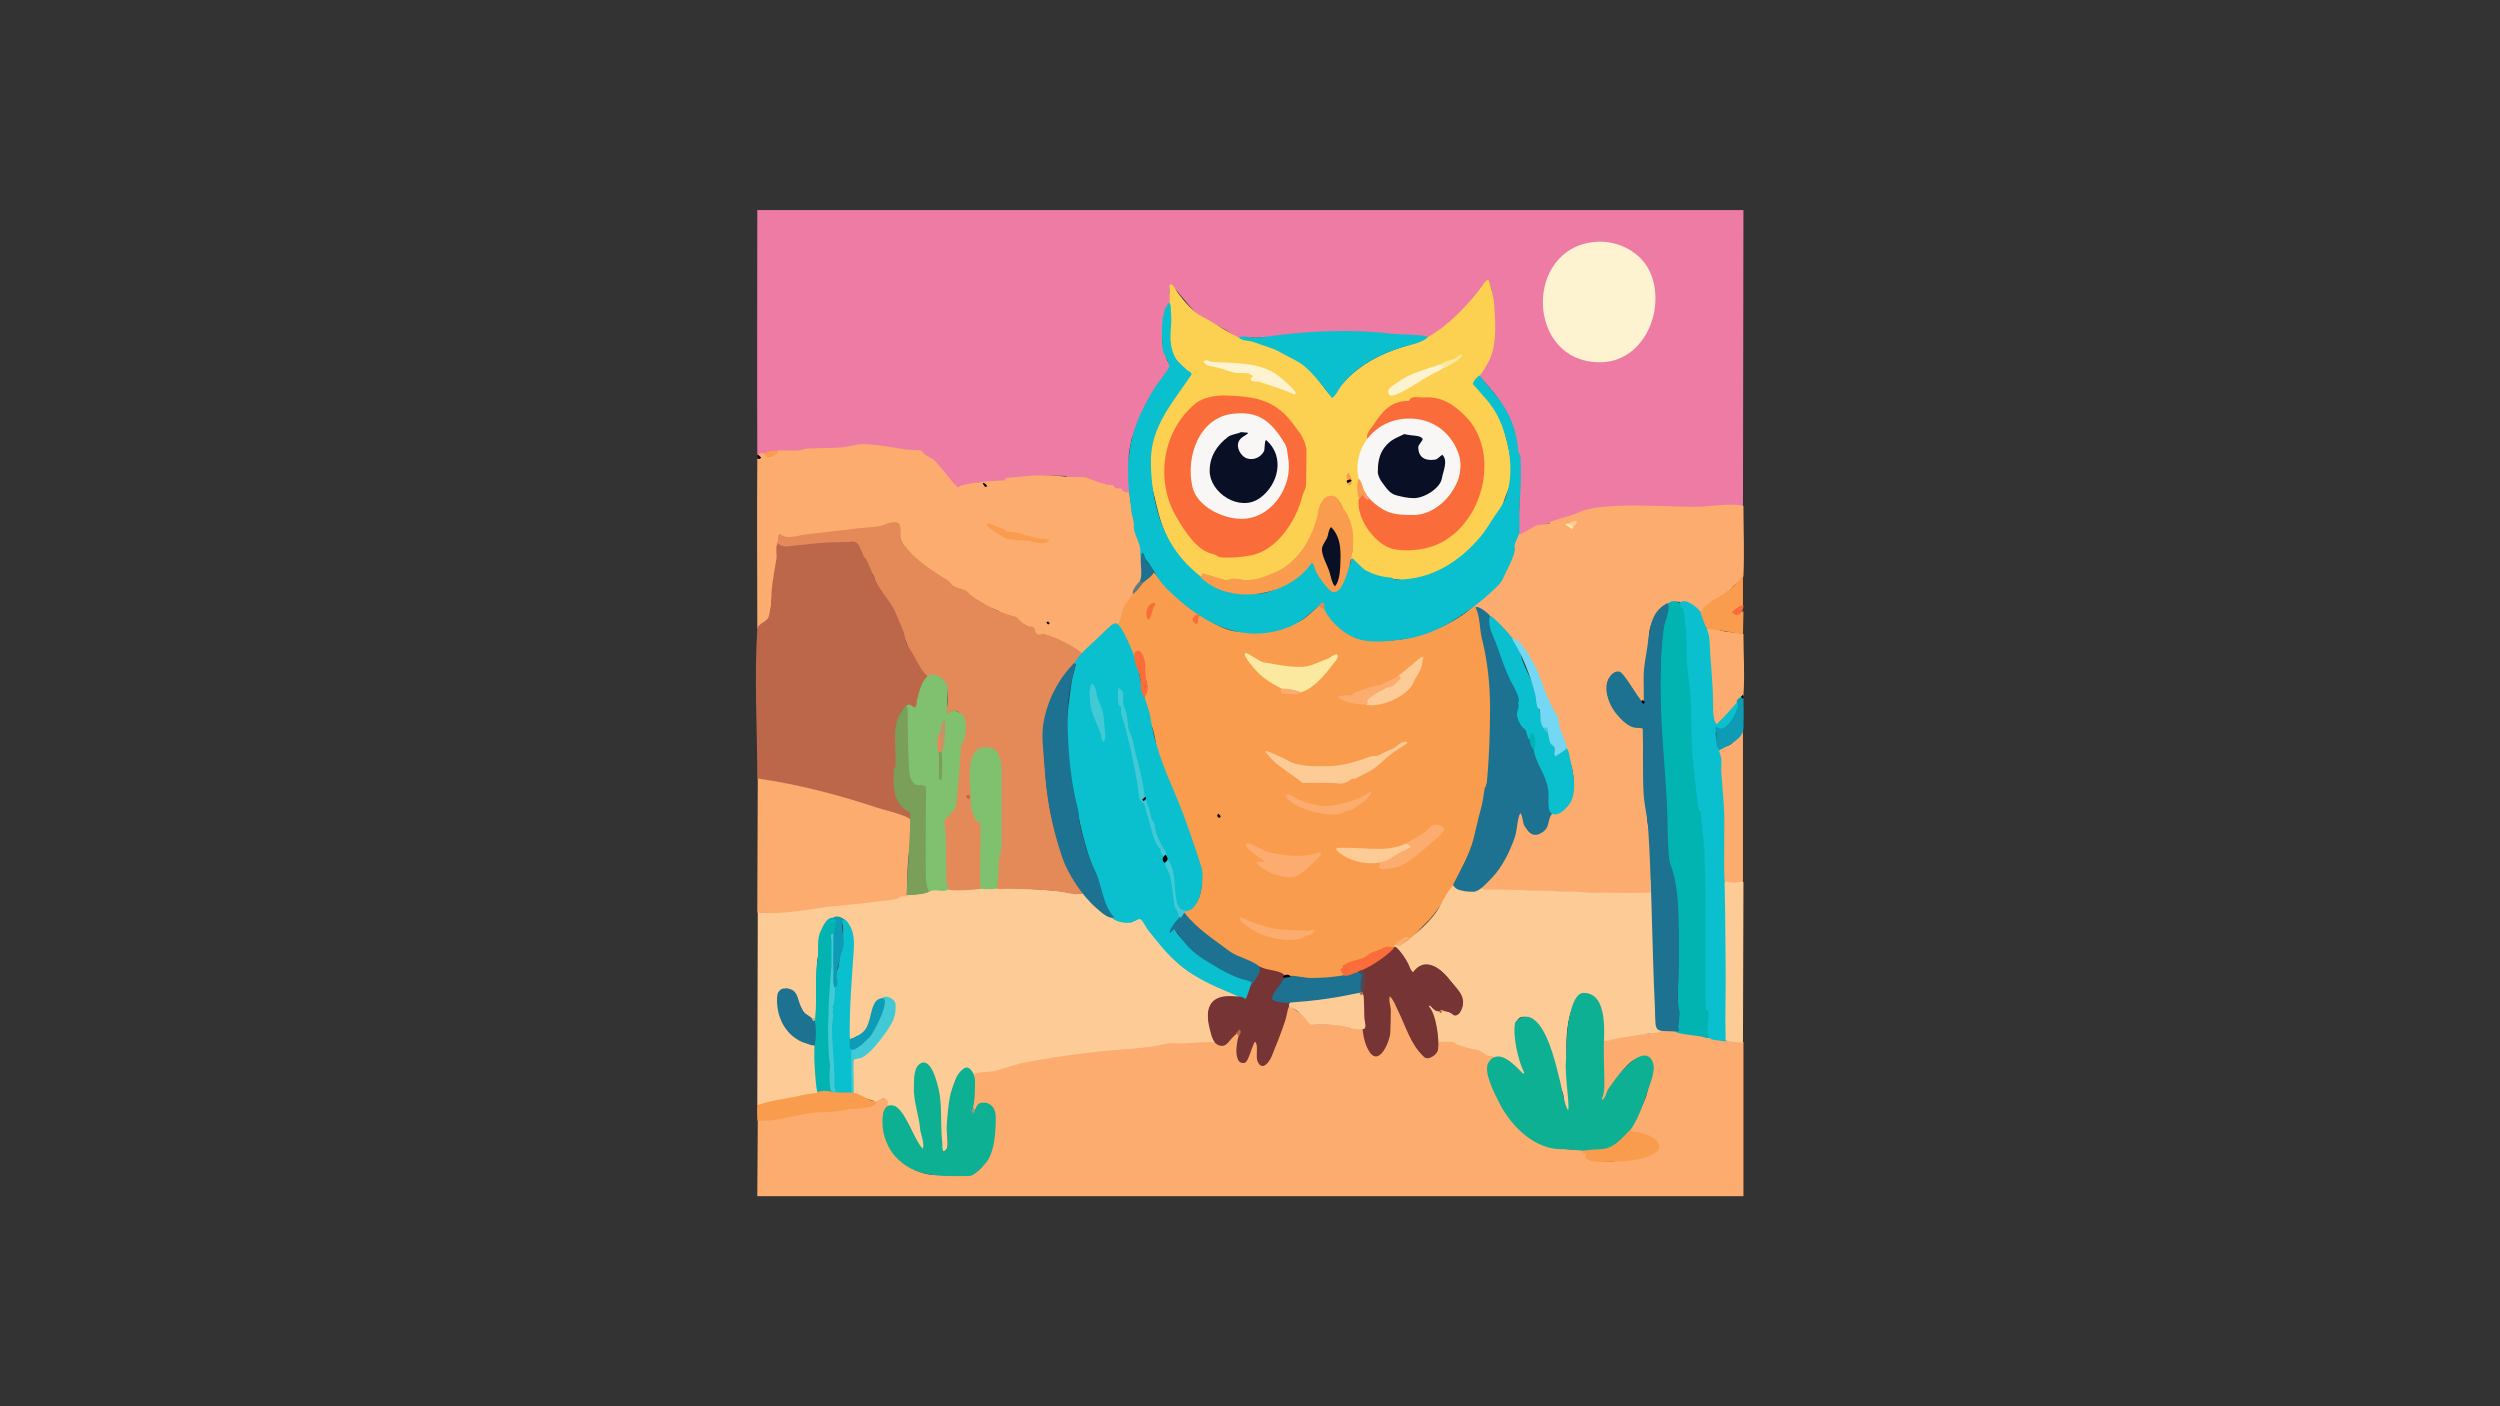 <?xml version="1.0" encoding="UTF-8" standalone="no"?>
<!DOCTYPE svg PUBLIC "-//W3C//DTD SVG 1.1//EN" "http://www.w3.org/Graphics/SVG/1.1/DTD/svg11.dtd">
<!-- Created with Vectornator (http://vectornator.io/) -->
<svg height="100%" stroke-miterlimit="10" style="fill-rule:nonzero;clip-rule:evenodd;stroke-linecap:round;stroke-linejoin:round;" version="1.1" viewBox="0 0 7680 4320" width="100%" xml:space="preserve" xmlns="http://www.w3.org/2000/svg" xmlns:xlink="http://www.w3.org/1999/xlink">
<rect x="0" y="0" width="7680" height="4320" fill="#333333" stroke="none"/>
<defs/>
<g id="Ebene-1">
<g opacity="1">
<path d="M2326.42 645.279C2326.42 895.882 2325.44 1146.49 2326.42 1397.09C2326.45 1404.19 2370.22 1388.56 2372.3 1388.21C2398.2 1383.89 2433.4 1388.12 2455.18 1386.73C2501.63 1383.77 2559.34 1382.32 2607.61 1374.89C2657.89 1367.16 2701.43 1372 2751.17 1377.85C2800.62 1383.67 2840.53 1387.29 2876.96 1423.73C2899.17 1445.94 2916.14 1483.39 2942.08 1500.69C2948.67 1494.09 2974.86 1493.83 2985 1491.81C2990.93 1490.62 3000.62 1483.38 3004.24 1482.93C3017.94 1481.21 3031.87 1483.26 3045.68 1482.93C3059.06 1482.6 3075.53 1482.22 3088.6 1478.49C3092.3 1477.43 3093.69 1471.81 3097.47 1471.09C3106.68 1469.33 3116.5 1473.36 3125.59 1471.09C3171.25 1459.67 3226.32 1459.84 3273.59 1462.21C3277.14 1462.38 3278.93 1467.78 3282.47 1468.13C3298.68 1469.7 3315.41 1466.07 3331.31 1469.61C3348.59 1473.45 3364.21 1480.98 3380.14 1485.89C3391.9 1489.5 3405.09 1488.12 3417.14 1493.29C3425.44 1496.84 3419.34 1499.1 3430.46 1500.69C3437.58 1501.7 3455.2 1520.88 3463.02 1516.96C3472.78 1512.08 3469.03 1495.22 3468.94 1488.85C3468.54 1459.74 3467.46 1430.64 3467.46 1401.53C3467.46 1386.77 3473 1369.63 3474.86 1355.65C3477.23 1337.9 3491.98 1318.65 3497.06 1300.89C3508.01 1262.58 3530.59 1219.51 3553.3 1185.46C3563.72 1169.82 3590.91 1146.85 3594.74 1127.74C3596.59 1118.49 3586.18 1111.27 3584.38 1104.06C3580.01 1086.58 3570.3 1062.29 3569.58 1044.86C3568.25 1013.05 3576.4 988.816 3579.94 960.507C3580.78 953.776 3596.17 929.975 3596.22 929.428C3597.69 911.702 3586.6 888.727 3599.18 876.15C3625.18 902.154 3646.61 933.943 3673.17 960.507C3701.32 988.656 3743.74 997.156 3773.81 1019.7C3781.9 1025.77 3796.66 1037.46 3806.37 1037.46C3847.55 1037.46 3890.46 1038.1 3933.64 1033.02C3976.2 1028.02 4014.48 1026.19 4059.44 1024.14C4093.62 1022.59 4130.28 1024.06 4164.51 1022.66C4219.27 1020.43 4273.78 1028.79 4328.79 1031.54C4348.16 1032.51 4368.68 1031.3 4386.5 1038.94C4391.95 1041.28 4442.23 1000.62 4445.7 997.505C4491.35 956.665 4534.52 913.851 4568.54 862.83C4590.85 885.145 4583.64 939.528 4586.3 967.906C4593.22 1041.7 4585.97 1095.61 4541.9 1154.38C4614.82 1227.3 4653.87 1292.31 4661.77 1391.17C4662.03 1394.32 4667.57 1395.41 4667.69 1398.57C4668.62 1423.22 4667.28 1447.9 4667.69 1472.57C4668.6 1526.63 4666.8 1578.15 4664.73 1633.88C4664.42 1642.24 4655.11 1637.57 4664.73 1647.2C4708.65 1625.24 4753.64 1608.1 4800.89 1593.92C4818.27 1588.71 4844.29 1589.24 4861.57 1580.6C4865.93 1578.42 4867.45 1572.2 4871.93 1570.24C4878.27 1567.47 4885.93 1570.44 4892.65 1568.76C4933.54 1558.54 4974.94 1559.19 5016.96 1556.92C5062.31 1554.47 5106.84 1559.88 5151.64 1559.88C5217.11 1559.88 5286.73 1555.44 5354.39 1555.44C5355.13 1100.36 5355.13 1100.36 5355.87 645.279C3841.15 645.279 3841.15 645.279 2326.42 645.279Z" fill="#ed7ba3" fill-rule="nonzero" opacity="1" stroke="none"/>
<path d="M4266.63 3054.63C4257.53 3063.72 4267.66 3091.67 4268.11 3103.46C4268.93 3125.16 4269.59 3146.87 4269.59 3168.58C4269.59 3202.99 4232.84 3278.59 4201.51 3215.94C4196.77 3206.45 4190.24 3158.81 4188.19 3158.22C4174.9 3154.42 4160.42 3158.84 4146.75 3156.74C4135.26 3154.97 4119.22 3149.19 4105.32 3147.86C4079.27 3145.38 4052.49 3150.24 4026.88 3144.9C4020.7 3143.61 4012.77 3129.31 4007.64 3124.18C3992.3 3108.84 3973.66 3100.57 3960.28 3087.18C3952.85 3094.61 3950.84 3121.44 3946.96 3133.06C3935.75 3166.69 3924.75 3201.16 3908.48 3233.7C3902.96 3244.74 3891.35 3276.33 3874.44 3270.7C3852.75 3263.46 3867.77 3201.86 3858.17 3192.26C3844.36 3206.07 3832.22 3271.52 3815.25 3261.82C3792.8 3248.99 3799.03 3212.75 3804.89 3192.26C3805.87 3188.82 3810.31 3169.24 3798.97 3173.02C3783.38 3178.22 3776.32 3204.21 3759.01 3208.54C3743.94 3212.31 3744.6 3204.3 3732.37 3198.18C3730.4 3197.19 3728.66 3201.14 3726.45 3201.14C3693.63 3201.14 3660.64 3199.95 3627.29 3201.14C3538.63 3204.31 3450.75 3223.13 3362.38 3227.78C3316.47 3230.2 3268.68 3237.97 3223.27 3245.54C3209.83 3247.78 3193.06 3247.32 3181.83 3252.94C3165.36 3261.18 3141.53 3257.49 3124.11 3263.3C3103.32 3270.23 3076.08 3282.01 3054.56 3286.98C3036.58 3291.12 3012.8 3287.93 2995.36 3295.86C2984.74 3300.68 2990.52 3309.98 2990.92 3318.06C2991.81 3335.8 2992.4 3353.57 2992.4 3371.33C2992.4 3385.68 2983.28 3400.7 2993.88 3411.29C3000.82 3406.66 3004.74 3391.61 3014.6 3390.57C3061.92 3385.59 3056.04 3435.19 3056.04 3470.49C3056.04 3509.56 3032.68 3584.28 2993.88 3603.68C2991.85 3604.7 2980.82 3609.56 2979.08 3609.6C2944.07 3610.56 2909.03 3610.08 2874 3609.6C2806.04 3608.69 2739.58 3557.34 2723.05 3491.21C2717.32 3468.28 2703.06 3427.58 2721.57 3405.37C2729.02 3396.43 2735.26 3403.52 2742.29 3396.49C2740.81 3395.01 2740.81 3395.01 2739.33 3393.53C2740.81 3391.31 2740.81 3391.31 2742.29 3389.09C2734.25 3381.05 2729.72 3379.58 2720.09 3371.33C2717.53 3369.14 2715.28 3373.74 2714.17 3374.29C2704.02 3379.37 2691.7 3374.56 2683.09 3383.17C2688.31 3388.39 2686.59 3385.74 2689.01 3390.57C2674.39 3405.19 2599.17 3404.55 2575.06 3406.85C2532.43 3410.91 2488.32 3413.25 2446.3 3421.65C2407.67 3429.38 2367.65 3440.89 2327.9 3440.89C2327.16 3557.81 2327.16 3557.81 2326.42 3674.72C3841.15 3674.72 3841.15 3674.72 5355.87 3674.72C5355.87 3437.93 5355.87 3437.93 5355.87 3201.14C5347.39 3200.64 5311.83 3201.5 5304.07 3193.74C5292.99 3201.13 5276.84 3192.13 5264.11 3189.3C5230.5 3181.83 5194.42 3173.74 5163.47 3168.58C5142.73 3165.12 5111.37 3157.77 5090.96 3165.62C5083.33 3168.55 5073.97 3173.97 5065.8 3174.5C5020.43 3177.43 4973.24 3183.25 4928.16 3192.26C4918.44 3194.2 4925.35 3211.94 4925.2 3221.86C4924.84 3246.03 4923.72 3270.2 4923.72 3294.38C4923.72 3316.58 4927.1 3339.03 4923.72 3360.97C4922.91 3366.3 4914.23 3379.9 4920.76 3383.17C4927.66 3386.62 4942.61 3347.85 4945.92 3343.21C4967.89 3312.46 5000.44 3254.45 5039.16 3248.5C5068.29 3244.02 5087.38 3270.65 5074.68 3300.3C5065.02 3322.82 5063.43 3352.11 5053.96 3375.77C5040.39 3409.7 5023.09 3439 5006.6 3471.97C5030.16 3495.53 5070.39 3476.67 5092.44 3513.41C5105.63 3535.39 5058.01 3552.26 5045.08 3554.85C5000.62 3563.74 4902.08 3580.56 4873.41 3551.89C4876.61 3545.48 4875.59 3549.77 4867.49 3540.05C4879.42 3528.11 4899.95 3546.06 4911.88 3534.13C4910.9 3533.14 4910.32 3531.21 4908.92 3531.17C4881.32 3530.21 4853.66 3532.12 4826.05 3531.17C4813.68 3530.74 4801.38 3529.19 4789.05 3528.21C4696.19 3520.78 4636.43 3441.99 4596.66 3362.45C4579.66 3328.46 4558.81 3280.43 4590.74 3248.5C4569.9 3222.45 4507.67 3222.39 4478.26 3205.58C4474.49 3203.42 4469.08 3198.61 4464.94 3198.18C4450.19 3196.63 4435.02 3192 4420.54 3195.22C4418.5 3195.67 4416.51 3197.61 4416.1 3199.66C4412.48 3217.77 4416.89 3242.65 4390.94 3245.54C4385.8 3246.11 4379.39 3248.06 4374.67 3244.06C4334.56 3210.12 4319.3 3148.12 4297.71 3104.94C4290.8 3091.12 4281.93 3062.28 4266.63 3054.63Z" fill="#fcac6e" fill-rule="nonzero" opacity="1" stroke="none"/>
<path d="M3486.7 2029.03C3497.22 2018.51 3486.57 2012.87 3498.54 2000.91C3508.68 2007.67 3507.83 2019.47 3510.38 2030.51C3514.17 2046.93 3515.16 2054.4 3516.3 2074.9C3516.91 2085.86 3526.95 2100.36 3523.7 2113.38C3518.76 2133.15 3508.05 2147.21 3519.26 2169.62C3527.66 2186.42 3526.43 2202.75 3531.1 2221.42C3531.77 2224.12 3535.98 2224.75 3537.02 2227.34C3549.82 2259.34 3551.47 2297 3559.22 2327.97C3569.49 2369.07 3598.06 2404.74 3609.53 2444.89C3631.19 2520.67 3668.99 2588.01 3687.97 2663.92C3695.41 2693.65 3695.37 2744.43 3674.65 2773.44C3663.92 2788.46 3644.52 2789.04 3636.17 2801.56C3635.63 2802.38 3635.67 2803.67 3636.17 2804.52C3679.06 2876 3795.95 2943.31 3874.44 2974.71C3896.82 2983.66 3923.57 2988.69 3945.48 2996.91C3959.83 3002.29 3981.86 3000.62 3997.28 3002.83C4017.16 3005.67 4112.23 3015.15 4131.95 2995.43C4124.56 2988.03 4127.19 2986.22 4121.6 2980.63C4136.62 2958.1 4157.89 2957.82 4182.27 2948.07C4205.44 2938.8 4227.26 2920.17 4251.83 2914.03C4265.59 2910.59 4280.77 2919.13 4290.31 2909.59C4286.57 2905.85 4287.97 2907.88 4285.87 2903.67C4293.68 2895.86 4318.21 2873.86 4328.79 2884.43C4343.41 2877.12 4362.74 2852.69 4373.19 2842.99C4396.2 2821.62 4412.86 2799.76 4429.42 2774.92C4468.56 2716.2 4512.67 2644.69 4530.06 2575.12C4539.5 2537.35 4554.8 2493.3 4561.14 2455.25C4563.13 2443.3 4561.09 2433.26 4564.1 2421.21C4569.25 2400.61 4576.23 2371.26 4577.42 2348.69C4581.09 2278.86 4581.86 2208.09 4581.86 2138.54C4581.86 2065.98 4568.11 1991.27 4549.3 1925.43C4542.9 1903.03 4548.06 1876.83 4530.06 1858.83C4471.96 1916.93 4354.78 1963.76 4276.99 1966.87C4243.29 1968.22 4195.21 1973.34 4161.55 1956.51C4133.8 1942.63 4108.04 1920.41 4087.56 1895.83C4079.26 1885.87 4075.22 1873.13 4066.84 1864.75C4065.36 1866.23 4065.36 1866.23 4063.88 1867.71C4059.34 1863.18 4057.13 1865.4 4052.04 1860.31C4035.34 1874.63 4019.98 1891.06 4001.72 1903.23C3982.78 1915.85 3958.25 1920.27 3936.6 1928.39C3896.22 1943.53 3855.51 1940.23 3806.37 1940.23C3760.5 1940.23 3702.65 1899.7 3665.77 1875.11C3630.57 1851.65 3597.66 1817.36 3568.1 1787.79C3565.45 1785.14 3547.05 1756.33 3541.46 1758.2C3531.26 1761.6 3502.66 1797.26 3494.1 1807.03C3468.4 1836.41 3431.94 1875.97 3431.94 1919.51C3431.94 1930.03 3462.57 1960.15 3465.98 1977.23C3468.24 1988.51 3477.81 2020.13 3486.7 2029.03Z" fill="#f99c4d" fill-rule="nonzero" opacity="1" stroke="none"/>
<path d="M4092 1219.5C4060.98 1188.48 4043.09 1148.04 4006.16 1120.34C3961.61 1086.93 3903.29 1062.83 3850.77 1047.82C3840.72 1044.95 3828.4 1045.72 3818.21 1041.9C3776.22 1026.16 3735.94 994.109 3695.37 973.826C3664.9 958.592 3638.53 926.646 3618.41 899.829C3615.25 895.605 3602.43 870.704 3596.22 873.19C3594.92 873.708 3593.33 874.756 3593.26 876.15C3592.32 893.885 3593.26 911.668 3593.26 929.428C3593.26 984.12 3586.41 1040.61 3603.62 1092.22C3606.06 1099.55 3613.38 1105.97 3618.41 1111.46C3627.14 1120.98 3635.92 1130.45 3645.05 1139.58C3647.7 1142.22 3660.62 1146.45 3656.89 1151.42C3617.99 1203.29 3574.42 1258.44 3550.34 1318.65C3534.39 1358.53 3532.58 1411.74 3532.58 1453.33C3532.58 1478.83 3541.16 1501.56 3545.9 1522.88C3563.26 1601.03 3580.09 1665.12 3637.65 1727.12C3652.28 1742.87 3669.38 1764.44 3689.45 1774.47C3692.04 1771.89 3693.78 1765.65 3696.85 1764.12C3697.73 1763.67 3698.99 1763.57 3699.81 1764.12C3717.31 1775.78 3742.8 1776.62 3761.97 1784.83C3770.43 1788.46 3785.66 1780.39 3794.53 1780.39C3812.51 1780.39 3829.72 1784.83 3847.81 1784.83C3872.8 1784.83 3911.37 1766.23 3932.16 1753.76C4000.48 1712.77 4040.32 1639.88 4053.52 1567.28C4056.6 1550.36 4069.32 1523.33 4092 1525.84C4107.58 1527.58 4122.64 1550.75 4126.03 1564.32C4127.98 1572.11 4137.3 1577.5 4139.35 1585.04C4149.3 1621.5 4154.15 1654.06 4154.15 1693.08C4154.15 1702.17 4143.64 1710.69 4152.67 1719.72C4154.15 1718.98 4154.15 1718.98 4155.63 1718.24C4166.81 1729.42 4175.18 1741.04 4188.19 1750.8C4212.82 1769.26 4243.29 1774.51 4272.55 1777.43C4293.73 1779.55 4319.21 1785.36 4343.59 1781.87C4420.3 1770.92 4510 1704.52 4555.22 1644.24C4576.37 1616.03 4610.18 1578.32 4618.86 1543.6C4624.87 1519.56 4640.94 1494.23 4642.53 1471.09C4647.15 1404.21 4629.41 1359.4 4614.42 1299.41C4603.35 1255.14 4554.9 1212.82 4528.58 1181.02C4527.32 1179.5 4527.8 1176.91 4528.58 1175.1C4532.16 1166.75 4543.67 1157.81 4549.3 1149.94C4560.67 1134.03 4570.36 1117.56 4577.42 1101.1C4600.6 1047.02 4592.79 979.809 4589.26 924.988C4589.1 922.62 4577.55 862.896 4571.5 859.87C4565.97 857.109 4556.28 874.067 4553.74 877.63C4539.55 897.492 4524.29 916.013 4507.86 933.868C4454.77 991.577 4398.72 1039.89 4324.35 1061.14C4231.99 1087.53 4150.36 1131.95 4092 1219.5Z" fill="#fcd151" fill-rule="nonzero" opacity="1" stroke="none"/>
<path d="M2327.9 2801.56C2327.16 3099.02 2327.16 3099.02 2326.42 3396.49C2338.35 3396.49 2363.76 3391.26 2372.3 3386.13C2377.33 3383.12 2398.73 3382.31 2403.38 3381.69C2426.43 3378.62 2448.9 3371.91 2471.46 3366.89C2479.37 3365.13 2512.5 3365.92 2514.38 3356.53C2516.62 3345.34 2507.58 3316.44 2506.98 3309.18C2504.29 3276.89 2507.28 3245.59 2504.02 3212.98C2503.68 3209.64 2465.57 3202.27 2458.14 3196.7C2414.63 3164.07 2398.09 3136.41 2390.06 3084.22C2388.77 3075.84 2386.66 3058.94 2393.02 3051.67C2447.62 2989.26 2457.61 3150.35 2501.06 3128.62C2502.54 3130.1 2502.54 3130.1 2504.02 3131.58C2513.05 3122.55 2508.11 3090.97 2508.46 3075.34C2509.32 3035.89 2508.04 2996.37 2509.94 2956.95C2510.51 2945.15 2517.35 2920.61 2518.82 2906.63C2521.37 2882.33 2520.82 2835.98 2551.38 2823.75C2635.03 2790.29 2616.01 2933.85 2613.53 2967.31C2612.62 2979.61 2614.44 2992.01 2613.53 3004.31C2609.32 3061.22 2607.61 3129.17 2607.61 3187.82C2607.61 3190.24 2612.9 3194.58 2613.53 3195.22C2627.99 3180.76 2652.26 3181.41 2663.85 3158.22C2679.28 3127.37 2688.38 3090.77 2712.69 3066.46C2723.09 3056.06 2745.69 3074.33 2746.73 3084.22C2749.13 3107.08 2743 3133.59 2728.97 3152.3C2707.1 3181.46 2688.8 3210.23 2662.37 3236.66C2655.22 3243.81 2619.51 3254.02 2619.45 3255.9C2618.5 3288.94 2619.93 3322.01 2619.45 3355.05C2619.44 3356.16 2618.47 3357.03 2617.97 3358.01C2619.36 3359.4 2684.85 3384.3 2690.49 3383.17C2695.55 3382.16 2715.09 3371.29 2720.09 3374.29C2726.04 3377.87 2729.62 3388.12 2726.01 3393.53C2732.51 3400.03 2743.73 3395.8 2751.17 3402.41C2769.25 3418.49 2789.6 3448.18 2798.53 3470.49C2801.98 3479.13 2829.56 3537.85 2837 3534.13C2843.28 3530.99 2833.06 3482.79 2832.57 3474.93C2829.67 3428.61 2810.37 3386.7 2810.37 3335.81C2810.37 3319.46 2808.39 3259.1 2842.92 3267.74C2873.53 3275.39 2885.16 3378.25 2885.84 3397.97C2886.56 3418.68 2886.76 3439.41 2887.32 3460.13C2887.78 3476.96 2889.8 3493.73 2891.76 3510.45C2892.93 3520.37 2893.19 3543.03 2902.12 3538.57C2904.23 3537.51 2910.91 3525.8 2911 3523.77C2911.94 3504.06 2910.06 3484.28 2911 3464.57C2912.56 3431.75 2916.79 3395.76 2922.84 3362.45C2928.7 3330.23 2952.66 3252.11 2992.4 3301.78C3003.5 3290.67 3042.83 3294.26 3057.52 3289.94C3090.19 3280.33 3123.6 3268.1 3158.15 3261.82C3232.29 3248.34 3309.8 3236.89 3386.06 3229.26C3450.68 3222.8 3523.05 3221.28 3585.86 3205.58C3599.32 3202.21 3614.6 3206.17 3628.77 3205.58C3658.69 3204.33 3689.12 3201.14 3719.05 3201.14C3719.93 3201.14 3725.85 3203.45 3727.93 3202.62C3735.33 3199.66 3724.47 3180.39 3722.01 3173.02C3714.14 3149.41 3704.89 3112.26 3719.05 3088.66C3734.46 3062.99 3760.47 3062.03 3788.61 3062.03C3796.27 3062.03 3802.75 3068.6 3809.33 3062.03C3799.98 3049.56 3773.18 3048.33 3759.01 3039.83C3724.52 3019.14 3686.23 3007.09 3650.97 2983.59C3603.82 2952.15 3570.67 2905.95 3534.06 2863.71C3524.16 2852.29 3515.28 2828.49 3502.98 2820.79C3497.14 2817.15 3494.05 2825.25 3489.66 2826.71C3478.53 2830.42 3462.74 2832.63 3451.18 2832.63C3440.85 2832.63 3432.57 2824.01 3424.54 2820.79C3387.2 2805.86 3354.08 2776.67 3328.35 2742.36C3315.36 2751.02 3265.09 2738.07 3245.47 2736.44C3168.88 2730.06 3091.48 2726.08 3014.6 2726.08C2963.02 2726.08 2907.84 2727.81 2856.24 2732C2854.42 2732.15 2851.01 2738.98 2850.32 2739.4C2833.8 2749.31 2787.91 2745.39 2765.97 2751.24C2753.03 2754.69 2767.47 2755.67 2758.57 2757.16C2693.7 2767.97 2627.79 2775.77 2563.22 2779.36C2486.08 2783.64 2405.46 2810.17 2327.9 2801.56Z" fill="#fdcc96" fill-rule="nonzero" opacity="1" stroke="none"/>
<path d="M4661.77 1641.28C4650.62 1652.44 4645.77 1704.09 4639.58 1722.68C4620.85 1778.85 4578.34 1822.99 4528.58 1860.31C4538.32 1870.05 4553.98 1875.81 4565.58 1885.47C4595.11 1910.08 4623.75 1934.42 4646.97 1965.39C4660.79 1960.78 4672.25 1983.32 4678.05 1992.03C4702.06 2028.04 4717.5 2059.4 4734.29 2098.58C4745.33 2124.34 4754.6 2155.49 4766.85 2179.98C4770.23 2186.74 4777.11 2191.57 4780.17 2199.22C4788.54 2220.15 4790.32 2243.25 4796.45 2262.86C4797.49 2266.19 4802.29 2267.14 4803.85 2270.26C4806.95 2276.45 4807.61 2290.81 4809.77 2298.37C4818.71 2329.67 4831.63 2356.33 4833.45 2387.17C4835.78 2426.89 4833.44 2456.74 4805.33 2484.85C4796.78 2493.39 4762.77 2499.53 4762.41 2501.13C4756.39 2528.21 4747.29 2561.8 4712.09 2561.8C4680.86 2561.8 4682 2499.15 4667.69 2484.85C4661.39 2491.16 4658.9 2551.73 4651.41 2569.2C4625.96 2628.6 4598.83 2681.65 4547.82 2727.56C4556.01 2735.75 4550.76 2733.29 4562.62 2733.48C4590.24 2733.92 4617.87 2734.46 4645.49 2734.96C4747.97 2736.8 4849.24 2742.7 4951.84 2743.84C4990.32 2744.26 5028.81 2746.27 5067.28 2745.32C5069.37 2745.27 5071.5 2742.96 5071.72 2740.88C5078.48 2675.5 5075.43 2599.62 5062.84 2536.65C5056.95 2507.22 5061.47 2474.48 5056.92 2444.89C5056.6 2442.82 5052.58 2442.54 5052.48 2440.45C5049.16 2372.92 5053.62 2305.28 5049.52 2237.7C5049.39 2235.61 5046.95 2234.19 5045.08 2233.26C5040.64 2231.04 5035.24 2234.74 5030.28 2234.74C5021.81 2234.74 5007.57 2228.07 5000.68 2222.9C4960.92 2193.08 4926.08 2138.42 4940 2089.7C4942.39 2081.37 4965.43 2056.82 4977 2067.5C5003.54 2092 5020.74 2127.79 5042.12 2156.3C5044.34 2154.82 5044.34 2154.82 5046.56 2153.34C5048.04 2154.82 5048.04 2154.82 5049.52 2156.3C5050.51 2155.31 5052.43 2154.73 5052.48 2153.34C5053.43 2125.24 5051.53 2097.09 5052.48 2068.98C5053.16 2048.96 5060.66 2013.12 5062.84 1994.99C5066.13 1967.58 5062.48 1937.98 5074.68 1913.59C5083.49 1895.97 5094.78 1874.47 5111.68 1861.79C5146.9 1835.37 5200.44 1851.88 5225.63 1885.47C5233.08 1878.03 5233.62 1871.56 5241.91 1863.27C5266.66 1838.52 5303.44 1828.56 5324.79 1801.11C5330.05 1794.34 5355.47 1778.86 5355.87 1770.04C5359.14 1698.09 5355.87 1625.99 5355.87 1553.96C5307.28 1544.25 5256.21 1556.92 5207.87 1556.92C5130.82 1556.92 5051.65 1550.6 4972.56 1553.96C4938.91 1555.4 4885.41 1558.19 4855.65 1571.72C4826.35 1585.04 4797.53 1590.36 4766.85 1601.32C4752.16 1606.57 4766.59 1606.57 4757.97 1608.72C4746.06 1611.7 4730.86 1611.3 4719.49 1614.64C4709.56 1617.56 4669.53 1646.45 4661.77 1641.28Z" fill="#fcac6e" fill-rule="nonzero" opacity="1" stroke="none"/>
<path d="M2330.86 1404.49C2329.38 1405.97 2326.44 1406.84 2326.42 1408.93C2324.96 1583.56 2326.42 1758.2 2326.42 1932.83C2337.77 1922.47 2349.37 1912.38 2360.46 1901.75C2367.47 1895.03 2368.68 1864.5 2369.34 1855.87C2372.94 1809.1 2383.45 1760.03 2388.58 1713.8C2390.01 1700.96 2386.83 1651.91 2395.98 1642.76C2417.48 1664.26 2467.56 1646.54 2495.14 1644.24C2561.6 1638.7 2627.1 1627.35 2693.45 1622.04C2712.12 1620.55 2738.32 1602.7 2757.09 1610.2C2765.87 1613.72 2760.23 1631.2 2761.53 1638.32C2765.26 1658.85 2771.99 1671.49 2786.69 1688.64C2825.9 1734.39 2878.12 1762.68 2924.32 1799.63C2934.27 1807.59 2952.02 1810.66 2964.28 1815.91C2970.29 1818.49 2976.65 1828.77 2980.56 1832.19C3000.81 1849.91 3042.42 1867 3066.4 1876.59C3071.72 1878.72 3074.16 1885.36 3079.72 1886.95C3090.62 1890.07 3119.06 1891.01 3124.11 1906.19C3125.99 1906.19 3173.6 1934.63 3178.87 1937.27C3176.75 1945.74 3174.64 1946.99 3187.75 1953.55C3191.41 1955.38 3200.71 1948.42 3205.51 1949.11C3216.93 1950.74 3229.33 1961.3 3239.55 1965.39C3268.6 1977.01 3302.31 1988.19 3325.39 2011.27C3352.03 1987.29 3375.5 1959.68 3400.86 1934.31C3407.06 1928.12 3422.81 1911.85 3431.94 1920.99C3442.81 1910.12 3445.71 1878.65 3452.66 1864.75C3463.36 1843.34 3510.85 1791.3 3511.86 1770.04C3513.53 1734.94 3509.79 1696.06 3500.02 1663.48C3496.9 1653.09 3488.2 1636.98 3486.7 1626.48C3482.09 1594.24 3479.39 1564.67 3471.9 1534.72C3469.72 1526 3473.09 1516.68 3465.98 1509.57C3463.76 1511.79 3463.76 1511.79 3461.54 1514.01C3454.66 1510.57 3446.34 1508.35 3443.78 1500.69C3434.28 1500.69 3423.53 1500.59 3420.1 1490.33C3395.78 1490.33 3365.27 1478.45 3344.63 1469.61C3325.53 1461.42 3303.08 1467.74 3282.47 1465.17C3243.51 1460.3 3200.28 1457.77 3158.15 1462.21C3135.13 1464.63 3115.19 1466.07 3091.56 1468.13C3088.77 1468.37 3087.61 1474.03 3087.12 1475.53C3074.11 1475.53 2958.04 1481.77 2942.08 1497.73C2916.34 1471.98 2896.81 1440.61 2871.04 1414.85C2861.34 1405.14 2835.49 1396.99 2831.09 1383.77C2770.64 1383.77 2711.09 1364.53 2650.53 1364.53C2627.12 1364.53 2604.28 1373.7 2580.97 1374.89C2542.33 1376.87 2518.69 1376.22 2480.34 1377.85C2470.77 1378.26 2461.78 1383.13 2452.22 1383.77C2431.55 1385.15 2410.76 1382.83 2390.06 1383.77C2385.29 1383.99 2375.56 1399.33 2367.86 1401.53C2355.63 1405.03 2358.09 1400.31 2347.14 1392.65C2342.18 1389.17 2321.76 1395.39 2330.86 1404.49Z" fill="#fcac6e" fill-rule="nonzero" opacity="1" stroke="none"/>
<path d="M2395.98 1639.8C2384.38 1648.5 2395.37 1659.66 2385.62 1669.4C2402.18 1685.96 2422.24 1681.5 2444.82 1679.76C2498.34 1675.64 2550.92 1671.69 2604.65 1669.4C2617.68 1668.84 2626.09 1661.82 2635.73 1675.32C2649.67 1694.83 2652.8 1719.55 2665.33 1740.44C2671.76 1751.16 2681.34 1762.7 2686.05 1774.47C2688.12 1779.64 2688.53 1788.56 2691.97 1793.71C2715.92 1829.64 2733.44 1862.24 2749.69 1898.79C2754.91 1910.55 2765.76 1923.39 2770.41 1935.79C2784.64 1973.75 2795.13 2009.87 2817.77 2043.82C2825.27 2055.08 2838.95 2071.92 2848.84 2080.82C2855.85 2087.13 2867.56 2077.24 2876.96 2077.86C2885.05 2078.4 2895.08 2086.31 2900.64 2092.66C2916.48 2110.77 2911.73 2159.33 2908.04 2181.46C2905.64 2195.88 2892.66 2210.48 2905.08 2222.9C2912.29 2215.69 2908.08 2193.28 2919.88 2187.38C2959.71 2167.46 2962.8 2232.45 2962.8 2251.02C2962.8 2264.33 2950.11 2278.12 2949.48 2290.97C2946.43 2353.6 2942.56 2415.15 2933.2 2475.97C2930.93 2490.74 2899.23 2516.75 2899.16 2517.41C2897.79 2530.65 2898.25 2544.08 2899.16 2557.36C2901.84 2596.26 2901.67 2635.3 2902.12 2674.28C2902.2 2680.88 2899.47 2731.67 2913.96 2733.48C2944.3 2737.27 2982.88 2734.15 3013.12 2730.52C3014.5 2730.35 3016.06 2728.95 3016.08 2727.56C3016.56 2692.53 3015.52 2657.5 3014.6 2622.48C3013.77 2590.92 3015.62 2559.32 3014.6 2527.77C3014.48 2524.11 3003.57 2521.63 3001.28 2518.89C2994.78 2511.09 2993.25 2499.35 2989.44 2490.77C2983.42 2477.21 2986.96 2461.19 2986.48 2446.37C2985.81 2425.77 2981.91 2387.81 2983.52 2362.01C2985.95 2323.18 3022.96 2277.13 3059 2313.17C3083.5 2337.67 3072.32 2386.74 3072.32 2416.77C3072.32 2476.46 3073.8 2536.15 3073.8 2595.84C3073.8 2608.4 3067.47 2625.77 3066.4 2635.8C3063.92 2658.9 3065.13 2686.14 3063.44 2709.8C3062.94 2716.69 3061.25 2723.97 3063.44 2730.52C3128.08 2730.52 3194.48 2730.82 3258.79 2739.4C3280.36 2742.27 3311.19 2753.54 3329.83 2742.36C3311.29 2723.82 3298.29 2697.04 3286.91 2674.28C3233.06 2566.59 3213.54 2446.03 3208.47 2329.45C3205.88 2269.92 3203.36 2214.21 3224.75 2160.74C3238.13 2127.29 3252.75 2094.67 3278.03 2066.02C3294.16 2047.74 3313.28 2030.17 3326.87 2009.79C3302.85 1985.77 3241.72 1956.31 3206.99 1947.63C3198.47 1945.5 3195.8 1951.74 3189.23 1949.11C3172.55 1942.44 3188 1934.33 3171.47 1925.43C3166.88 1922.96 3159.21 1925.77 3153.71 1922.47C3141.51 1915.15 3132.3 1905.5 3122.63 1895.83C3119.59 1892.78 3103.16 1892.25 3098.95 1889.91C3085.29 1882.32 3070.47 1879.37 3056.04 1872.15C3034.35 1861.31 3004.23 1844.77 2983.52 1829.23C2976.8 1824.19 2972.36 1815.26 2964.28 1812.95C2952.94 1809.71 2939.05 1804.78 2928.76 1799.63C2922.57 1796.54 2918.08 1786.71 2912.48 1783.35C2866.79 1755.94 2812.21 1720.7 2779.29 1676.8C2777.1 1673.88 2768.1 1662.54 2767.45 1659.04C2765.67 1649.53 2769.71 1613.04 2760.05 1607.24C2742.66 1596.81 2713.12 1616.15 2694.93 1617.6C2622.87 1623.37 2550.91 1633.7 2478.86 1641.28C2453.69 1643.93 2415.82 1659.64 2395.98 1639.8Z" fill="#e48958" fill-rule="nonzero" opacity="1" stroke="none"/>
<path d="M2390.06 1669.4C2380.76 1675.6 2387 1705.07 2385.62 1713.8C2381.04 1742.83 2373.6 1780.85 2370.82 1809.99C2368.95 1829.61 2371.24 1849.78 2366.38 1869.19C2364.61 1876.27 2363.54 1895.44 2357.5 1901.75C2347.38 1912.34 2327.35 1918.21 2326.42 1932.83C2316.74 2085.94 2326.42 2239.67 2326.42 2393.09C2444.7 2409.99 2561.26 2439.8 2674.21 2477.45C2703.34 2487.16 2779.12 2497.18 2795.57 2521.85C2802.23 2515.18 2799.51 2503.1 2798.53 2493.73C2798.38 2492.34 2796.89 2491.21 2795.57 2490.77C2784.96 2487.23 2772.16 2482.43 2765.97 2470.05C2750.75 2439.6 2748.21 2399.38 2748.21 2364.97C2748.21 2360.56 2753.97 2357.54 2754.13 2353.13C2755.55 2312.71 2753.66 2272.23 2754.13 2231.78C2754.34 2213.11 2767.86 2175.67 2786.69 2168.14C2798.7 2163.33 2809.52 2187.5 2817.77 2169.62C2820.07 2164.63 2819.08 2153.19 2820.73 2147.42C2827.69 2123.05 2835.42 2101.7 2850.32 2079.34C2821.78 2050.8 2811.29 2014.96 2789.65 1986.11C2779.97 1973.21 2780.08 1949.08 2773.37 1934.31C2761.1 1907.32 2749.46 1871.85 2731.93 1848.47C2719.6 1832.04 2704.87 1811.61 2694.93 1793.71C2683.37 1772.91 2674.94 1746.34 2663.85 1724.16C2659.55 1715.56 2651.03 1707.65 2647.57 1699C2643.15 1687.94 2640.96 1672.33 2628.33 1664.96C2623.69 1662.25 2610.83 1664.76 2606.13 1664.96C2585.92 1665.82 2565.67 1665.68 2545.46 1666.44C2512.35 1667.69 2479.32 1672.78 2446.3 1675.32C2426.1 1676.87 2405.43 1684.77 2390.06 1669.4Z" fill="#bc674a" fill-rule="nonzero" opacity="1" stroke="none"/>
<path d="M5071.72 2699.44C5061.08 2710.08 5079.16 2742.01 5065.8 2742.36C4925.8 2745.95 4786.16 2735.99 4646.97 2733.48C4619.35 2732.98 4591.71 2732.87 4564.1 2732C4553.09 2731.65 4555.35 2732.13 4549.3 2726.08C4519.88 2740.79 4491.04 2739.56 4464.94 2718.68C4450.73 2732.89 4435.35 2760.09 4426.46 2777.88C4401.58 2827.65 4344.38 2875.03 4299.19 2905.15C4291.72 2899.55 4291.12 2899.57 4282.91 2903.67C4288.35 2914.55 4299.45 2923.27 4306.59 2933.27C4318.9 2950.51 4325.15 2978.47 4339.15 2992.47C4349.65 2985.46 4353.19 2970.83 4367.27 2967.31C4410.79 2956.43 4436.73 2990.51 4461.98 3022.07C4477.04 3040.89 4507.19 3079.82 4485.66 3104.94C4462.99 3131.39 4436.59 3088.33 4420.54 3099.02C4422.02 3101.24 4422.02 3101.24 4423.5 3103.46C4422.02 3104.94 4422.02 3104.94 4420.54 3106.42C4408.28 3100.29 4400.02 3088.76 4387.98 3082.74C4386.5 3084.22 4386.5 3084.22 4385.02 3085.7C4398.54 3112.73 4405.53 3142.37 4411.66 3173.02C4412.74 3178.39 4411.22 3198.68 4419.06 3199.66C4433.53 3201.47 4449.99 3198.9 4464.94 3201.14C4468.72 3201.71 4473.34 3207.07 4476.78 3208.54C4493.34 3215.64 4519.5 3222.76 4535.98 3224.82C4549.23 3226.48 4558.74 3238.82 4570.02 3242.58C4587.26 3248.32 4578.56 3237.8 4590.74 3249.98C4621.48 3234.61 4664.55 3288.85 4681.01 3303.26C4689.7 3297.46 4680.41 3275.21 4676.57 3266.26C4665.14 3239.57 4648.33 3168.95 4657.33 3141.94C4671.54 3099.33 4728.98 3140.81 4737.25 3165.62C4755.12 3219.24 4776.01 3273.32 4790.53 3331.37C4793.04 3341.4 4800.74 3353.51 4802.37 3362.45C4805.51 3379.75 4804.92 3407.93 4818.65 3421.65C4829.71 3413.35 4816.67 3325.95 4815.69 3309.18C4811.73 3241.81 4799.87 3111.88 4855.65 3056.11C4872.26 3039.49 4906.83 3071.58 4911.88 3084.22C4925.89 3119.24 4918.1 3156.75 4925.2 3192.26C4927.54 3203.93 4949.49 3193.62 4956.28 3192.26C4994.67 3184.58 5032.31 3179.36 5068.76 3174.5C5079.8 3173.03 5097.42 3173.96 5105.76 3165.62C5101.64 3161.5 5094.34 3165.4 5092.44 3159.7C5080.38 3123.52 5087.7 3069 5086.52 3032.43C5083.75 2946.58 5080.36 2860.77 5077.64 2774.92C5077.03 2755.62 5079.84 2707.57 5071.72 2699.44Z" fill="#fdcc96" fill-rule="nonzero" opacity="1" stroke="none"/>
<path d="M3300.23 2037.9C3307.65 2045.33 3294.17 2078.14 3292.83 2088.22C3285.38 2144.07 3276.55 2196.35 3276.55 2253.98C3276.55 2334.46 3293.99 2412.2 3309.11 2487.81C3321.83 2551.42 3337.53 2615.85 3360.9 2674.28C3378.56 2718.43 3384.96 2782.7 3420.1 2817.83C3418.62 2819.31 3418.62 2819.31 3417.14 2820.79C3428.55 2832.2 3458.97 2837.29 3474.86 2834.11C3482.85 2832.52 3495.82 2821.37 3502.98 2823.75C3509.71 2826 3520.32 2848.76 3525.18 2854.83C3542.5 2876.48 3560.09 2899.13 3578.46 2919.95C3633.88 2982.77 3697.99 3017.19 3769.37 3045.75C3779.54 3049.82 3824.93 3071.77 3827.09 3070.9C3839.29 3066.02 3843.76 3030.15 3849.29 3019.11C3837.61 3007.43 3789.16 2994.96 3769.37 2985.07C3719.67 2960.22 3674.61 2928.79 3634.69 2888.87C3625.32 2879.5 3609.31 2860.08 3605.1 2847.43C3603.85 2843.7 3624.61 2823.38 3628.77 2817.83C3621.19 2810.25 3603.9 2782.03 3613.97 2771.96C3621.72 2779.7 3618.26 2796.1 3633.21 2798.6C3691.47 2808.3 3700.51 2692.65 3690.93 2663.92C3666.63 2591.01 3643.11 2516.33 3612.49 2444.89C3578.39 2365.3 3546.17 2288.47 3534.06 2203.66C3529.68 2173.01 3510.45 2136.85 3505.94 2103.02C3499.26 2052.93 3482.4 2004.14 3460.06 1959.47C3454.64 1948.62 3441.3 1918.59 3428.98 1915.07C3420.07 1912.52 3407.34 1926.75 3402.34 1931.35C3393.35 1939.62 3384.34 1947.87 3375.7 1956.51C3352.6 1979.62 3315.05 2008.27 3300.23 2037.9Z" fill="#0abfce" fill-rule="nonzero" opacity="1" stroke="none"/>
<path d="M3591.78 929.428C3563.66 957.541 3568.78 1034.4 3571.06 1068.54C3572.42 1089.02 3591.78 1107.36 3591.78 1127.74C3591.78 1129.24 3566.02 1165.72 3562.18 1170.66C3540.69 1198.28 3524.62 1229.48 3508.9 1260.93C3466.27 1346.18 3457.52 1437.05 3471.9 1537.68C3474.65 1556.92 3473.91 1575.26 3480.78 1592.44C3484.09 1600.73 3482.29 1619.23 3483.74 1626.48C3487.6 1645.79 3500.72 1667.98 3502.98 1687.16C3503.97 1695.54 3499.97 1706.35 3505.94 1712.32C3508.16 1710.1 3508.16 1710.1 3510.38 1707.88C3537.92 1735.42 3552.83 1776.97 3581.42 1805.55C3684.79 1908.93 3812.34 1985.2 3961.76 1925.43C4002.11 1909.29 4025.61 1880.87 4060.92 1854.39C4068.34 1861.81 4065.62 1866.76 4069.8 1875.11C4086.91 1909.34 4126.2 1945.32 4161.55 1959.47C4204.65 1976.71 4258.01 1970.72 4300.67 1965.39C4358.73 1958.13 4406.73 1941.12 4457.54 1910.63C4508.4 1880.12 4559.31 1841.42 4602.58 1798.15C4607.45 1793.28 4614.92 1783.59 4617.38 1777.43C4628.68 1749.17 4647.08 1722.14 4652.89 1693.08C4656.91 1672.99 4648.36 1689.46 4654.37 1669.4C4656.77 1661.43 4667.39 1641.96 4667.69 1633.88C4668.64 1608.25 4666.74 1582.56 4667.69 1556.92C4668.28 1541.12 4669.67 1525.35 4670.65 1509.57C4672.79 1475.35 4672.67 1434.26 4670.65 1398.57C4670.48 1395.42 4664.98 1394.32 4664.73 1391.17C4657.36 1295.27 4624.33 1243.43 4558.18 1170.66C4554.02 1166.08 4551.16 1158.24 4546.34 1154.38C4542.69 1151.46 4520.62 1175.18 4525.62 1181.02C4554.07 1214.21 4581.6 1239.71 4601.1 1278.69C4641.71 1359.93 4662.03 1489.99 4604.06 1567.28C4584.79 1592.97 4570.15 1622.18 4549.3 1647.2C4483.03 1726.72 4396.75 1780.39 4293.27 1780.39C4275 1780.39 4282.09 1775.43 4272.55 1774.47C4241.75 1771.4 4222.79 1765.88 4195.59 1752.28C4186.88 1747.92 4155.66 1714.53 4154.15 1715.28C4149.13 1717.79 4151.02 1726.92 4148.23 1731.56C4129.32 1763.08 4119.2 1855.76 4069.8 1792.23C4065.08 1786.17 4055.27 1777.05 4053.52 1770.04C4050.74 1758.93 4041.11 1732.47 4032.8 1724.16C3986.06 1763.11 3942.91 1808.59 3883.32 1821.83C3868.71 1825.08 3845.51 1822.52 3834.49 1821.83C3819.72 1820.91 3804.86 1822.76 3790.09 1821.83C3762.59 1820.11 3740.21 1797.44 3716.09 1787.79C3696.13 1779.81 3675.95 1760.99 3659.85 1746.36C3567.58 1662.47 3535.54 1534.27 3535.54 1414.85C3535.54 1309.26 3604.55 1234.37 3659.85 1151.42C3663.84 1145.43 3650.21 1139.93 3646.53 1136.62C3637.97 1128.92 3629.52 1121.08 3621.37 1112.94C3609.28 1100.85 3603.25 1084.86 3599.18 1068.54C3590.67 1034.53 3600.84 1000.99 3597.7 966.426C3596.92 957.865 3598.25 933.741 3591.78 929.428Z" fill="#0abfce" fill-rule="nonzero" opacity="1" stroke="none"/>
<path d="M3767.89 1215.06C3738.29 1213.86 3696.12 1219.86 3671.69 1240.22C3568.53 1326.19 3548.56 1479.48 3615.45 1590.96C3640.57 1632.83 3677.28 1692.12 3726.45 1701.96C3733.38 1703.34 3744.45 1712.06 3750.13 1712.32C3791.43 1714.19 3808.27 1711.75 3840.41 1706.4C3922.45 1692.72 3981.95 1599 4000.24 1525.84C4003.26 1513.78 4011.74 1501.57 4012.08 1488.85C4013.01 1453.83 4013.56 1418.8 4013.56 1383.77C4013.56 1370.06 4001.8 1341.95 3994.32 1331.97C3979.54 1312.27 3966.8 1292.61 3948.44 1274.25C3897.01 1222.82 3837.15 1217.86 3767.89 1215.06Z" fill="#fa6c39" fill-rule="nonzero" opacity="1" stroke="none"/>
<path d="M2327.9 2391.61C2327.16 2597.32 2327.16 2597.32 2326.42 2803.04C2404.31 2811.69 2484.45 2791.93 2561.74 2783.8C2603.77 2779.37 2644.3 2776.44 2686.05 2770.48C2709.58 2767.12 2735.71 2766.65 2758.57 2760.12C2761.61 2759.25 2762.88 2754.86 2765.97 2754.2C2778.15 2751.59 2781.81 2757.59 2789.65 2749.76C2786.11 2746.22 2786.6 2748.11 2786.69 2743.84C2787.16 2719.66 2787.41 2695.49 2788.17 2671.32C2789.71 2621.91 2800.99 2571.19 2798.53 2521.85C2797.71 2505.58 2710.69 2486.65 2696.41 2481.89C2576.64 2441.96 2453.22 2409.51 2327.9 2391.61Z" fill="#fcac6e" fill-rule="nonzero" opacity="1" stroke="none"/>
<path d="M4817.17 3409.81C4807.42 3400.06 4798.08 3343.81 4793.49 3325.45C4780.07 3271.78 4761.79 3189.03 4726.89 3146.38C4705.45 3120.17 4680.95 3113.89 4655.85 3138.98C4655.07 3139.76 4654.59 3140.86 4654.37 3141.94C4646.34 3182.11 4663.66 3258.19 4682.49 3295.86C4681.01 3297.34 4681.01 3297.34 4679.53 3298.82C4655.71 3274.99 4604.54 3215.95 4572.98 3263.3C4554.65 3290.8 4592.03 3360.6 4605.54 3387.61C4637.71 3451.97 4699.64 3516.27 4771.29 3528.21C4791.8 3531.63 4797.64 3529.13 4823.09 3531.17C4845.93 3532.99 4886.15 3539.16 4916.32 3534.13C5005.41 3519.28 5037.22 3424.52 5061.36 3352.09C5070.29 3325.31 5089.51 3284.56 5074.68 3257.38C5051.52 3214.91 4995.39 3275.48 4981.44 3291.42C4967.71 3307.11 4955.07 3324.78 4942.96 3341.73C4934.73 3353.26 4933.76 3368.7 4923.72 3378.73C4922.24 3377.25 4922.24 3377.25 4920.76 3375.77C4931.75 3353.8 4928.16 3314.96 4928.16 3295.86C4928.16 3271.68 4926.68 3247.52 4926.68 3223.34C4926.68 3179.61 4942.43 3050.19 4864.53 3050.19C4829.64 3050.19 4817.81 3140 4815.69 3161.18C4814.76 3170.45 4813.1 3189.7 4812.73 3198.18C4812.04 3213.96 4811.83 3229.75 4811.25 3245.54C4810.85 3256.39 4809.77 3267.23 4809.77 3278.1C4809.77 3289.7 4811.82 3315.31 4812.73 3328.41C4813.37 3337.78 4821.57 3405.41 4817.17 3409.81Z" fill="#0eb093" fill-rule="nonzero" opacity="1" stroke="none"/>
<path d="M5122.04 1855.87C5130.75 1864.59 5112.11 1912.05 5110.2 1925.43C5099.7 1998.94 5099.84 2071.95 5099.84 2145.94C5099.84 2251.53 5110.55 2356.9 5116.12 2462.65C5119.21 2521.51 5116.96 2583.43 5125 2641.72C5130.75 2683.45 5146.29 2729.52 5148.68 2774.92C5152.23 2842.44 5153.68 2906.36 5154.6 2976.19C5155.15 3018.12 5154.1 3060.05 5154.6 3101.98C5154.87 3125.52 5162.47 3151.83 5145.72 3168.58C5154.68 3177.54 5211.13 3180.5 5228.59 3184.86C5233.37 3186.05 5252.09 3193.16 5253.75 3184.86C5258.56 3160.81 5253.36 3130.8 5250.79 3106.42C5250.35 3102.2 5243.51 3100.31 5243.39 3096.06C5241.47 3027.52 5243.71 2958.92 5243.39 2890.35C5242.8 2762.31 5241.42 2633.89 5228.59 2505.57C5228.04 2500.06 5221.51 2492.76 5221.19 2489.29C5219.45 2470.12 5222.1 2450.67 5219.71 2431.57C5215.42 2397.24 5217.17 2352.92 5206.39 2320.57C5205.73 2318.59 5202.08 2318.22 5201.95 2316.13C5197.49 2241.8 5199.69 2167.15 5194.55 2092.66C5192.84 2067.85 5184.98 2038.6 5184.19 2015.71C5182.58 1968.96 5185.16 1928.73 5178.27 1883.99C5174.25 1857.87 5145.3 1832.61 5122.04 1855.87Z" fill="#02b4b1" fill-rule="nonzero" opacity="1" stroke="none"/>
<path d="M4901.52 742.955C4680.13 761.128 4687.17 1112.94 4914.84 1112.94C5048.56 1112.94 5116.86 954.967 5071.72 842.111C5044.12 773.121 4968.55 737.453 4901.52 742.955Z" fill="#fef3d1" fill-rule="nonzero" opacity="1" stroke="none"/>
<path d="M4533.02 1866.23C4547.55 1895.29 4544.69 1930.68 4552.26 1960.95C4569.55 2030.1 4577.42 2100.1 4577.42 2175.54C4577.42 2254.86 4574.37 2334.1 4567.06 2410.85C4566.83 2413.24 4561.58 2418.79 4561.14 2421.21C4557.1 2443.43 4555.31 2463.79 4549.3 2484.85C4540.97 2514 4534.2 2546.71 4527.1 2575.12C4514.77 2624.42 4485.97 2673.67 4464.94 2715.72C4461.68 2722.25 4475.69 2732.1 4481.22 2733.48C4498.68 2737.84 4502.6 2739.4 4527.1 2739.4C4545.57 2739.4 4572.46 2707.36 4581.86 2697.96C4615.09 2664.73 4640.02 2612.28 4654.37 2569.2C4659.68 2553.3 4662.65 2506.17 4670.65 2498.17C4679.4 2506.91 4676.16 2529.46 4685.45 2541.09C4690.91 2547.9 4697.04 2554.15 4703.21 2560.32C4708.24 2565.35 4719.26 2565.75 4725.41 2563.28C4768.25 2546.15 4748.59 2519.39 4769.81 2498.17C4758.56 2486.91 4763.49 2461.54 4762.41 2446.37C4760.88 2424.91 4755.75 2391.23 4743.17 2372.37C4720.44 2338.27 4710.2 2293.82 4695.81 2255.46C4688.43 2235.77 4668.92 2221.88 4663.25 2199.22C4658.67 2180.89 4670.91 2161.85 4669.17 2144.46C4667.85 2131.27 4653.52 2116.33 4648.45 2104.5C4636 2075.44 4619.02 2043.01 4611.46 2012.75C4605.44 1988.68 4592.21 1968.31 4586.3 1944.67C4582.6 1929.9 4584.67 1907.17 4578.9 1894.35C4575.55 1886.91 4541.24 1858.01 4533.02 1866.23Z" fill="#1c7290" fill-rule="nonzero" opacity="1" stroke="none"/>
<path d="M5122.04 1852.91C5066.31 1880.78 5068.34 1941.27 5059.88 1992.03C5056.86 2010.14 5050.21 2048.46 5049.52 2068.98C5048.57 2097.09 5050.47 2125.24 5049.52 2153.34C5049.47 2154.73 5047.55 2155.31 5046.56 2156.3C5029.61 2143.59 4989.64 2065.01 4974.04 2063.06C4954.01 2060.56 4941.55 2081.32 4937.04 2097.1C4928.3 2127.7 4945.44 2170.09 4968.12 2196.26C4980.08 2210.06 4998.84 2229.84 5018.44 2234.74C5023 2235.88 5046.44 2235.4 5046.56 2239.18C5048.71 2307.03 5045.28 2375.58 5049.52 2443.41C5051.29 2471.67 5060.82 2510.29 5062.84 2539.61C5068.24 2617.98 5070.7 2694.63 5073.2 2773.44C5076.86 2888.83 5078.97 3004.43 5085.04 3119.74C5086.28 3143.36 5080.86 3165.28 5107.24 3167.1C5120.04 3167.98 5132.89 3168.12 5145.72 3168.58C5151.36 3168.78 5154.89 3169.77 5159.03 3165.62C5149.82 3147.19 5163.61 3123.23 5159.03 3104.94C5148.86 3064.26 5157.55 3021.08 5157.55 2979.15C5157.55 2942.15 5157.92 2905.15 5157.55 2868.15C5156.96 2809.05 5156.1 2735.04 5138.32 2675.76C5135.81 2667.42 5128.88 2648.55 5127.96 2640.24C5121.57 2582.73 5123.61 2522.15 5120.56 2464.13C5115.56 2369.28 5105.97 2275.03 5102.8 2179.98C5100.02 2096.68 5099.85 2009.71 5111.68 1926.91C5114.27 1908.76 5134.28 1865.16 5122.04 1852.91Z" fill="#1c7290" fill-rule="nonzero" opacity="1" stroke="none"/>
<path d="M5157.55 1852.91C5179.28 1874.64 5173.27 1899.84 5178.27 1929.87C5182.98 1958.11 5180.25 1987.09 5181.23 2015.71C5182.56 2054.25 5190.47 2099.64 5193.07 2140.02C5196.85 2198.59 5194.41 2257.75 5198.99 2316.13C5203.13 2368.9 5211.79 2434.49 5218.23 2489.29C5218.6 2492.42 5223.71 2493.56 5224.15 2496.69C5242.57 2625.61 5238.36 2759.76 5238.95 2888.87C5239.27 2958.92 5237.57 3029.03 5240.43 3099.02C5240.57 3102.51 5246.99 3103.04 5247.83 3106.42C5253.53 3129.2 5237.58 3169.71 5252.27 3189.3C5258.2 3197.2 5291.12 3195.4 5299.63 3199.66C5301.11 3198.18 5304.01 3197.31 5304.07 3195.22C5305.51 3143.94 5303.74 3092.61 5304.07 3041.31C5304.23 3016.64 5305.55 2991.98 5305.55 2967.31C5305.55 2788.64 5299.67 2608.62 5296.67 2431.57C5296.35 2412.8 5295.86 2393.98 5293.71 2375.33C5291.95 2360.11 5291.74 2344.75 5290.75 2329.45C5289.49 2309.98 5258.71 2254.94 5275.95 2237.7C5299.32 2261.07 5354.7 2172.89 5336.63 2154.82C5312.8 2172.69 5299.4 2202.72 5274.47 2221.42C5264.93 2211.88 5267.66 2168.09 5267.07 2153.34C5266.24 2132.63 5267 2111.86 5265.59 2091.18C5265.38 2088.03 5259.84 2079.52 5259.67 2076.38C5257.57 2037.59 5261.45 1997.94 5253.75 1959.47C5246.38 1922.61 5235.92 1881.48 5201.95 1858.83C5189.04 1850.22 5170.52 1839.95 5157.55 1852.91Z" fill="#0abfce" fill-rule="nonzero" opacity="1" stroke="none"/>
<path d="M3785.65 1271.29C3684.36 1283.85 3642.09 1401.5 3662.81 1494.77C3676.54 1556.52 3757.36 1593.92 3813.77 1593.92C3907.19 1593.92 3972.82 1492.69 3957.32 1407.45C3954.65 1392.76 3955.14 1376.68 3946.96 1363.05C3904.74 1292.67 3864.99 1261.46 3785.65 1271.29Z" fill="#f8f7f5" fill-rule="nonzero" opacity="1" stroke="none"/>
<path d="M2834.05 3528.21C2808.13 3502.3 2779.61 3405.08 2745.25 3396.49C2709.59 3387.58 2710.36 3435.98 2711.21 3457.17C2712.41 3487.05 2726.13 3525.17 2748.21 3550.41C2807.86 3618.58 2891.68 3613.74 2979.08 3612.56C2992.67 3612.38 3017.31 3584.69 3023.48 3578.52C3056.58 3545.42 3059 3474.81 3059 3432.01C3059 3404.39 3043.99 3384.35 3014.6 3387.61C2998.05 3389.45 2998.1 3410.03 2989.44 3418.69C2984.9 3414.15 2991.61 3393.22 2992.4 3386.13C2994.85 3364.05 2995.36 3341.76 2995.36 3319.54C2995.36 3303.36 2979.52 3266.39 2958.36 3284.02C2935.8 3302.82 2933.99 3322 2924.32 3346.17C2913.91 3372.2 2909.17 3440.97 2908.04 3464.57C2906.91 3488.35 2921.94 3524.96 2900.64 3535.61C2892.94 3539.46 2895.73 3519 2894.72 3510.45C2892.82 3494.25 2891.99 3477.92 2891.76 3461.61C2891.48 3440.89 2891 3420.16 2890.28 3399.45C2889.91 3388.56 2888.6 3377.72 2887.32 3366.89C2885.34 3350.02 2865.96 3253.64 2832.57 3264.78C2805.96 3273.65 2808.35 3314.15 2807.41 3335.81C2805.29 3384.59 2823.51 3425.09 2826.65 3469.01C2827.38 3479.25 2842.39 3519.87 2834.05 3528.21Z" fill="#0eb093" fill-rule="nonzero" opacity="1" stroke="none"/>
<path d="M4328.79 1231.34C4271.14 1231.34 4246.38 1264.66 4219.27 1305.33C4211.69 1316.7 4191.14 1337.88 4202.99 1349.73C4264.95 1287.77 4321.98 1274.19 4407.22 1308.29C4463.93 1330.98 4504.39 1434.93 4473.82 1485.89C4432.74 1554.36 4378.04 1579.12 4302.15 1579.12C4299.15 1579.12 4296.08 1578.7 4293.27 1577.64C4267.71 1568.06 4247.53 1563.09 4223.71 1543.6C4217.5 1538.52 4180.24 1513.52 4177.83 1519.92C4155.36 1579.86 4222.91 1676.25 4282.91 1687.16C4314.36 1692.88 4347.73 1691.17 4379.11 1684.2C4548.42 1646.57 4620.78 1397.53 4500.46 1277.21C4461.66 1238.42 4423.77 1216.81 4371.71 1220.98C4357.48 1222.11 4334.71 1213.58 4328.79 1231.34Z" fill="#fa6c39" fill-rule="nonzero" opacity="1" stroke="none"/>
<path d="M4318.43 1286.09C4172.86 1294.83 4107.43 1480.35 4247.39 1564.32C4275.73 1581.33 4307.18 1582.08 4342.11 1582.08C4428.62 1582.08 4511.17 1474.98 4479.74 1391.17C4452.7 1319.05 4390.04 1281.8 4318.43 1286.09Z" fill="#f8f7f5" fill-rule="nonzero" opacity="1" stroke="none"/>
<path d="M2810.37 2174.06C2798.8 2168.27 2793.64 2158.23 2782.25 2169.62C2786.19 2173.56 2785.21 2176.14 2785.21 2181.46C2785.21 2209.08 2785.21 2236.71 2785.21 2264.34C2785.21 2294.22 2786.5 2325.93 2788.17 2357.57C2789.21 2377.46 2791.67 2395.12 2805.93 2409.37C2814.78 2418.22 2840.91 2413.34 2841.44 2419.73C2842.43 2431.53 2841.44 2443.41 2841.44 2455.25C2841.44 2538.62 2839.99 2622 2841.44 2705.36C2841.56 2712.04 2846.94 2734.54 2853.28 2740.88C2871.57 2726.25 2898.14 2746.34 2913.96 2730.52C2905.96 2714.52 2906.96 2693.18 2906.56 2675.76C2905.68 2637.29 2906.52 2598.78 2905.08 2560.32C2904.56 2546.49 2900.7 2532.66 2902.12 2518.89C2902.41 2516.09 2933.74 2491.72 2936.16 2475.97C2945.45 2415.59 2948.01 2352.96 2952.44 2290.97C2952.85 2285.26 2959.89 2278.22 2961.32 2273.22C2966.76 2254.16 2972.16 2220.24 2961.32 2202.18C2950.59 2184.3 2924.14 2175.06 2911 2194.78C2906.19 2189.96 2913.43 2126.49 2911 2111.9C2906.71 2086.17 2867.49 2055.92 2844.4 2082.3C2829.36 2099.5 2823.44 2127.54 2817.77 2147.42C2815.13 2156.63 2817.85 2166.58 2810.37 2174.06Z" fill="#80c170" fill-rule="nonzero" opacity="1" stroke="none"/>
<path d="M4182.27 2980.63C4198.49 2996.84 4185.23 3028.94 4185.23 3050.19C4185.23 3102.17 4177.12 3173.07 4201.51 3221.86C4233.93 3286.69 4269.88 3199.87 4271.07 3170.06C4271.94 3148.37 4272.55 3126.65 4272.55 3104.94C4272.55 3090.97 4265.17 3073.81 4269.59 3060.55C4281.89 3072.84 4287.45 3090.34 4294.75 3104.94C4317.78 3151 4333.3 3208.61 4374.67 3247.02C4388.37 3259.74 4415.23 3238.92 4417.58 3224.82C4422.35 3196.19 4412.45 3114.61 4389.46 3091.62C4390.94 3090.14 4390.94 3090.14 4392.42 3088.66C4404.74 3100.98 4414.83 3114.15 4429.42 3101.98C4434.56 3107.12 4444.58 3107.37 4451.62 3109.38C4456.94 3110.9 4464.71 3119.74 4469.38 3119.74C4488.27 3119.74 4494.54 3090.05 4494.54 3076.82C4494.54 3052.69 4470.95 3031.91 4457.54 3014.67C4428.14 2976.87 4379.53 2934.68 4340.63 2986.55C4333.91 2982.07 4329.43 2967.12 4325.83 2959.91C4317.78 2943.82 4302.7 2921.73 4288.83 2909.59C4284.43 2905.74 4264.96 2922.17 4262.19 2924.39C4239.44 2942.59 4200.89 2962.01 4182.27 2980.63Z" fill="#773434" fill-rule="nonzero" opacity="1" stroke="none"/>
<path d="M3300.23 2036.42C3249.64 2087.01 3216.6 2154.86 3205.51 2221.42C3198.38 2264.19 3205.93 2309.55 3208.47 2350.17C3214.63 2448.78 3230.26 2535.43 3261.75 2629.88C3280.46 2686.01 3325.2 2753.47 3369.78 2791.2C3381.72 2801.29 3407.04 2825.85 3423.06 2817.83C3386.77 2781.54 3385.78 2718.11 3363.86 2674.28C3343.35 2633.25 3325.86 2573.06 3316.51 2526.29C3314.02 2513.87 3315.47 2500.3 3312.07 2487.81C3287.31 2397.05 3279.51 2293.39 3279.51 2196.26C3279.51 2146.41 3290.41 2088.06 3306.15 2040.86C3303.19 2038.64 3303.19 2038.64 3300.23 2036.42Z" fill="#1c7290" fill-rule="nonzero" opacity="1" stroke="none"/>
<path d="M3806.37 1037.46C3817.34 1048.44 3836.3 1045.36 3850.77 1050.78C3877.3 1060.73 3910.67 1068.67 3935.12 1083.34C3959.27 1097.83 3989.09 1108.23 4012.08 1129.22C4043.85 1158.23 4065.81 1189.73 4092 1222.46C4102.44 1217.24 4112.52 1195.22 4120.12 1185.46C4138.32 1162.05 4158.41 1143.31 4182.27 1126.26C4221.42 1098.29 4272.32 1076.85 4316.95 1064.1C4336.92 1058.39 4370.15 1052.34 4386.5 1035.98C4377.24 1026.72 4299.73 1028.28 4278.47 1025.62C4165.76 1011.53 4045.58 1015.59 3935.12 1028.58C3906.13 1032 3875.39 1037.46 3846.33 1037.46C3834.31 1037.46 3815.78 1028.05 3806.37 1037.46Z" fill="#0abfce" fill-rule="nonzero" opacity="1" stroke="none"/>
<path d="M3687.97 1773C3776.7 1861.73 3959.04 1834.79 4029.84 1728.6C4037.71 1734.5 4038.25 1745.19 4041.68 1753.76C4047.24 1767.65 4081.19 1816.12 4094.96 1818.87C4120.06 1823.89 4134.84 1771.75 4140.83 1753.76C4159.89 1696.59 4168.55 1618.05 4130.47 1567.28C4120.18 1553.56 4114.76 1525.41 4092 1522.88C4067.76 1520.19 4053.86 1549.11 4050.56 1567.28C4038.53 1633.45 3999.72 1717.02 3932.16 1750.8C3903.51 1765.12 3864.94 1781.87 3831.53 1781.87C3817.36 1781.87 3801.75 1777.43 3787.13 1777.43C3783.25 1777.43 3768.58 1783.09 3764.93 1781.87C3762.02 1780.91 3695.39 1761.15 3695.37 1761.16C3689.06 1763.86 3692.09 1768.88 3687.97 1773Z" fill="#f99c4d" fill-rule="nonzero" opacity="1" stroke="none"/>
<path d="M3870 2968.79C3863.47 2975.32 3866.44 2983.32 3862.61 2990.99C3856.64 3002.92 3847.16 3014.81 3841.89 3027.99C3836.06 3042.56 3834.68 3055.82 3825.61 3069.42C3815.84 3059.65 3804.26 3061.73 3790.09 3060.55C3719.33 3054.65 3699.58 3093.67 3716.09 3159.7C3721.1 3179.74 3726.26 3212.98 3754.57 3212.98C3769.29 3212.98 3777.67 3194.71 3788.61 3184.86C3794.83 3179.26 3800.85 3173.4 3806.37 3167.1C3807.85 3168.58 3807.85 3168.58 3809.33 3170.06C3799.45 3189.81 3785.13 3274.53 3824.13 3264.78C3835.36 3261.97 3845.53 3214.17 3855.21 3199.66C3870.25 3214.71 3849.96 3254.96 3871.48 3272.18C3885.66 3283.52 3902.62 3255.01 3907 3244.06C3921.68 3207.36 3936.21 3171.22 3948.44 3134.54C3953.69 3118.79 3955.21 3092.25 3966.2 3081.26C3957.71 3072.77 3927.31 3077.23 3914.4 3072.38C3908.76 3070.27 3942.04 3001.83 3946.96 2996.91C3932.26 2978.54 3890.87 2982.7 3870 2968.79Z" fill="#773434" fill-rule="nonzero" opacity="1" stroke="none"/>
<path d="M4663.25 2159.26C4669.31 2171.37 4657.2 2186.86 4660.29 2199.22C4662.61 2208.46 4668.71 2223.55 4673.61 2230.3C4677.93 2236.23 4686.4 2239.53 4688.41 2246.58C4690.67 2254.47 4692.67 2267.11 4698.77 2273.22C4704.82 2267.17 4698.64 2260.03 4704.69 2253.98C4720.21 2269.49 4707.93 2286.42 4712.09 2307.25C4720.54 2349.51 4750.61 2381.56 4756.49 2428.61C4758.59 2445.38 4752.23 2487.65 4765.37 2498.17C4785.53 2514.29 4820.94 2476.16 4827.53 2459.69C4843.06 2420.86 4834.23 2376.99 4824.57 2338.33C4821.38 2325.58 4821.36 2307 4811.25 2296.89C4799.45 2302.79 4790.14 2311.85 4780.17 2320.57C4773.17 2313.57 4774.37 2302.58 4778.69 2293.93C4765.02 2280.26 4763.89 2270.99 4756.49 2252.5C4750.7 2238.03 4740.52 2229.16 4735.77 2212.54C4727.57 2183.82 4727.92 2154.93 4718.01 2125.22C4704.29 2084.04 4680.74 2048.64 4670.65 2008.31C4662.23 1974.62 4630.39 1939.92 4607.02 1916.55C4601.5 1911.04 4590.31 1899.93 4583.34 1894.35C4581.31 1892.73 4576.66 1891.5 4575.94 1895.83C4570.25 1929.95 4590.04 1957.37 4599.62 1986.11C4612.4 2024.47 4624.91 2060.37 4642.53 2095.62C4647.61 2105.77 4674.51 2148 4663.25 2159.26Z" fill="#0abfce" fill-rule="nonzero" opacity="1" stroke="none"/>
<path d="M3024.96 2295.41C2963.54 2300.19 2980.61 2400.6 2982.04 2444.89C2982.24 2451.01 2982.14 2483.32 2986.48 2493.73C2989.28 2500.44 2995.81 2521.23 3004.24 2526.29C3006 2527.35 3011.47 2524.24 3011.64 2529.25C3014.09 2601.44 3007.65 2652.28 3011.64 2726.08C3011.75 2728.17 3013.99 2730.33 3016.08 2730.52C3030.82 2731.86 3045.74 2731.86 3060.48 2730.52C3065.72 2730.04 3067.27 2683.97 3067.88 2674.28C3068.62 2662.45 3067.62 2650.48 3069.36 2638.76C3070.95 2627.97 3076.65 2609.16 3076.76 2595.84C3077.24 2536.65 3077.2 2477.45 3076.76 2418.25C3076.38 2369.28 3086.71 2290.61 3024.96 2295.41Z" fill="#80c170" fill-rule="nonzero" opacity="1" stroke="none"/>
<path d="M2782.25 2168.14C2733.73 2216.65 2754.33 2285.07 2751.17 2353.13C2751.05 2355.62 2745.25 2362.02 2745.25 2366.45C2745.25 2393.36 2742.79 2431.08 2755.61 2456.73C2761.57 2468.66 2771.18 2481.39 2782.25 2489.29C2783.62 2490.26 2795.34 2494.74 2795.57 2496.69C2796.32 2503.06 2795.76 2541.87 2795.57 2547C2793.06 2612.13 2787.71 2677.17 2785.21 2742.36C2785.15 2743.92 2783.23 2745.32 2783.73 2746.8C2786.12 2753.99 2846.49 2746.19 2853.28 2739.4C2849.54 2731.91 2844.49 2707.46 2844.4 2702.4C2842.95 2620.03 2844.4 2537.63 2844.4 2455.25C2844.4 2443.41 2846.2 2431.43 2844.4 2419.73C2842.43 2406.89 2817.58 2415.87 2810.37 2409.37C2795.24 2395.75 2793.68 2379.42 2792.61 2359.05C2789.29 2296.03 2788.17 2245.8 2788.17 2181.46C2788.17 2173.42 2789.36 2173.47 2782.25 2168.14Z" fill="#799f58" fill-rule="nonzero" opacity="1" stroke="none"/>
<path d="M3812.29 1327.53C3799.9 1333.73 3784.06 1333.53 3772.33 1342.33C3738.36 1367.81 3716.09 1402.64 3716.09 1445.93C3716.09 1514.81 3808.49 1574.23 3870 1530.28C3927.65 1489.11 3947.74 1403.37 3890.72 1352.69C3884.54 1347.2 3885.28 1381.34 3883.32 1385.25C3873.84 1404.22 3853.55 1414.06 3833.01 1408.93C3812.03 1403.69 3795.34 1373.46 3806.37 1354.17C3813.33 1341.99 3826.21 1338.77 3834.49 1330.49C3833.01 1329.01 3833.01 1329.01 3812.29 1327.53Z" fill="#091026" fill-rule="nonzero" opacity="1" stroke="none"/>
<path d="M4313.99 1333.45C4288.53 1346.18 4271.88 1349.64 4251.83 1376.37C4236.02 1397.45 4232.59 1424.73 4232.59 1450.37C4232.59 1459.25 4239.15 1472.93 4244.43 1479.97C4256.37 1495.88 4268.18 1516.24 4288.83 1521.4C4307.42 1526.05 4323.27 1530.28 4343.59 1530.28C4375.1 1530.28 4424.3 1500.36 4429.42 1469.61C4433.17 1447.14 4449.39 1415.58 4430.9 1397.09C4423.45 1400.82 4417.6 1410.41 4408.7 1411.89C4380.59 1416.57 4356.91 1406.83 4356.91 1373.41C4356.91 1366.03 4372.56 1352.13 4370.23 1348.25C4362.72 1335.74 4341.08 1340.34 4313.99 1333.45Z" fill="#091026" fill-rule="nonzero" opacity="1" stroke="none"/>
<path d="M5354.39 2231.78C5349.3 2236.86 5350.5 2246.26 5345.51 2252.5C5336.77 2263.41 5328.87 2275.05 5318.87 2285.06C5312.14 2291.78 5284.44 2296.39 5281.87 2302.81C5279.67 2308.31 5287.49 2324.85 5287.79 2329.45C5288.71 2343.73 5286.87 2358.1 5287.79 2372.37C5290.24 2410.38 5296.01 2464.91 5296.67 2501.13C5297.64 2553.9 5296.29 2606.7 5296.67 2659.48C5296.79 2675.77 5296.76 2692.09 5298.15 2708.32C5298.96 2717.73 5345.1 2711.28 5354.39 2711.28C5354.39 2471.53 5354.39 2471.53 5354.39 2231.78Z" fill="#fcac6e" fill-rule="nonzero" opacity="1" stroke="none"/>
<path d="M5302.59 2706.84C5295.83 2713.6 5297.95 2709.39 5298.15 2721.64C5298.59 2747.78 5299.31 2773.93 5299.63 2800.08C5300.3 2855.32 5300.43 2910.58 5301.11 2965.83C5302.05 3041.79 5299 3117.8 5301.11 3193.74C5301.34 3201.95 5351.07 3202.42 5354.39 3202.62C5355.13 2956.21 5355.13 2956.21 5355.87 2709.8C5350.38 2707.97 5352.82 2709.02 5348.47 2706.84C5341.43 2713.88 5306.17 2710.42 5302.59 2706.84Z" fill="#fdcc96" fill-rule="nonzero" opacity="1" stroke="none"/>
<path d="M2583.93 2826.71C2594.99 2848.82 2588.37 2876 2588.37 2900.71C2588.37 2906.02 2583.28 2910.26 2582.45 2915.51C2579.34 2935.22 2579.44 2953.48 2575.06 2973.23C2574.01 2977.92 2567.92 2987.46 2567.66 2990.99C2566.74 3003.29 2568.57 3015.69 2567.66 3027.99C2567.45 3030.73 2559.12 3033.14 2558.78 3033.91C2556.5 3039.02 2554.57 3098.01 2557.3 3103.46C2555.82 3104.94 2555.82 3104.94 2554.34 3106.42C2562.17 3122.1 2552.86 3144.04 2552.86 3161.18C2552.86 3207.17 2556.89 3256.13 2558.78 3303.26C2559.27 3315.58 2557.66 3339.51 2563.22 3350.61C2561 3352.83 2561 3352.83 2558.78 3355.05C2564.05 3360.33 2573.51 3357.82 2580.97 3358.01C2593.31 3358.34 2605.64 3359.95 2617.97 3359.49C2619.37 3359.44 2620.92 3357.93 2620.93 3356.53C2621.42 3313.12 2620.42 3269.7 2619.45 3226.3C2619.2 3214.88 2610.79 3199.75 2610.57 3187.82C2608.91 3097.87 2616.91 3008.19 2622.41 2922.91C2623.97 2898.71 2624.82 2871.48 2613.53 2848.91C2608.43 2838.7 2595.45 2815.19 2583.93 2826.71Z" fill="#0abfce" fill-rule="nonzero" opacity="1" stroke="none"/>
<path d="M5243.39 1932.83C5253.59 1953.22 5252.34 1987.19 5253.75 2008.31C5257.17 2059.53 5261.59 2100.91 5262.63 2151.86C5262.94 2167.13 5260.34 2217.31 5274.47 2224.38C5298.45 2200.4 5318.94 2176.93 5341.07 2151.86C5345.92 2146.36 5355.34 2142.9 5355.87 2135.58C5360.4 2073.09 5355.87 2010.28 5355.87 1947.63C5333.12 1941.94 5309.09 1942.96 5286.31 1937.27C5278.42 1935.3 5258.59 1923.82 5249.31 1926.91C5246.66 1927.79 5245.36 1930.86 5243.39 1932.83Z" fill="#fcac6e" fill-rule="nonzero" opacity="1" stroke="none"/>
<path d="M2558.78 2872.59C2560.26 2874.07 2560.26 2874.07 2561.74 2875.55C2566.73 2870.56 2565.76 2861.88 2566.18 2854.83C2566.44 2850.39 2573.59 2830.2 2572.1 2826.71C2569.54 2820.74 2561.38 2819.31 2555.82 2819.31C2538.56 2819.31 2526.12 2850.59 2520.3 2862.23C2508.37 2886.09 2515.95 2923.5 2511.42 2949.55C2504.31 2990.4 2507.43 3032.4 2506.98 3073.86C2506.78 3092.14 2505.97 3110.45 2504.02 3128.62C2503.68 3131.76 2498.72 3132.92 2498.1 3136.02C2496.96 3141.72 2502.54 3178.23 2502.54 3181.9C2502.54 3213.17 2500.3 3242.64 2502.54 3275.14C2503.26 3285.63 2506.95 3355.04 2512.9 3358.01C2520.4 3361.76 2529.68 3358.38 2538.06 3358.01C2568.93 3356.67 2553.09 3336.17 2551.38 3312.14C2550.39 3298.32 2548.77 3284.54 2548.42 3270.7C2547.46 3233.22 2548.76 3195.71 2548.42 3158.22C2547.77 3088.45 2552.97 3019.3 2555.82 2948.07C2556.59 2928.84 2556.83 2909.59 2557.3 2890.35C2557.48 2882.73 2554.34 2879.24 2558.78 2872.59Z" fill="#02b4b1" fill-rule="nonzero" opacity="1" stroke="none"/>
<path d="M4171.91 2983.59C4131.4 3000.41 4069.02 3004.31 4025.4 3004.31C3989.69 3004.31 3949.98 2981.96 3935.12 3019.11C3931.32 3028.61 3903.46 3057.7 3908.48 3069.42C3912.93 3079.79 3953.77 3080.97 3963.24 3081.26C3989.38 3082.08 4015.53 3082.74 4041.68 3082.74C4082.89 3082.74 4119.24 3068.53 4157.11 3059.07C4160.4 3058.24 4186.61 3052.98 4186.71 3048.71C4187.18 3029.96 4187.05 3011.13 4185.23 2992.47C4184.9 2989.04 4174.99 2982.31 4171.91 2983.59Z" fill="#1c7290" fill-rule="nonzero" opacity="1" stroke="none"/>
<path d="M2326.42 3442.37C2378.4 3446.7 2433.1 3427.55 2484.78 3420.17C2523.71 3414.61 2566.63 3417.84 2604.65 3408.33C2621.88 3404.03 2697.4 3408.35 2689.01 3383.17C2669.97 3383.17 2641.14 3358.14 2619.45 3356.53C2607.15 3355.62 2594.78 3356.85 2582.45 3356.53C2562.6 3356.02 2531.29 3345.86 2512.9 3355.05C2501.84 3360.58 2486 3359.55 2472.94 3362.45C2445.3 3368.59 2418.13 3374.41 2390.06 3378.73C2381.34 3380.08 2326.81 3392.22 2326.42 3396.49C2325.04 3411.72 2326.42 3427.08 2326.42 3442.37Z" fill="#f99c4d" fill-rule="nonzero" opacity="1" stroke="none"/>
<path d="M3637.65 2803.04C3627.64 2813.05 3585.19 2857.12 3594.74 2866.67C3602.89 2858.52 3598.91 2862.93 3606.58 2853.35C3623.01 2869.79 3635.02 2893.64 3652.45 2911.07C3680.22 2938.84 3715.92 2958.03 3748.65 2977.67C3766.62 2988.45 3785.84 2996.69 3804.89 3004.31C3818.02 3009.56 3838.71 3011.49 3847.81 3020.59C3854.52 3013.87 3868.83 2991.52 3870 2982.11C3870.49 2978.19 3868.24 2973.8 3870 2970.27C3849.79 2950.06 3801.89 2940.64 3778.25 2922.91C3727.29 2884.69 3679.48 2855.31 3637.65 2803.04Z" fill="#1c7290" fill-rule="nonzero" opacity="1" stroke="none"/>
<path d="M4000.24 2404.93C4030.33 2404.93 4060.43 2404.57 4090.52 2404.93C4102.37 2405.07 4114.42 2408.73 4126.03 2406.41C4136.14 2404.39 4144.41 2398.6 4152.67 2393.09C4155.98 2390.88 4160.96 2393.39 4164.51 2391.61C4177.72 2385.01 4190.76 2377.75 4204.47 2370.89C4226.77 2359.74 4248.83 2336.89 4268.11 2320.57C4285.6 2305.77 4306.12 2295.77 4324.35 2282.1C4311.11 2268.86 4287.9 2297.2 4275.51 2301.33C4262.46 2305.68 4248.4 2314.15 4235.55 2320.57C4230.34 2323.18 4215.8 2322.13 4211.87 2323.53C4173.93 2337.08 4133.4 2351.27 4090.52 2353.13C4052.12 2354.8 3990.28 2356.93 3954.36 2335.37C3946.37 2330.58 3889.43 2303.93 3887.76 2307.25C3885.49 2311.81 3911.51 2336.27 3914.4 2339.81C3923.24 2350.61 3998.47 2399.63 4000.24 2404.93Z" fill="#fdcc96" fill-rule="nonzero" opacity="1" stroke="none"/>
<path d="M4174.87 3050.19C4101.79 3065.85 4041.85 3074.28 3964.72 3079.78C3962.63 3079.93 3961.36 3082.43 3960.28 3084.22C3955.73 3091.81 3971.79 3097.38 3975.08 3099.02C3987.9 3105.43 4000.97 3120.47 4010.6 3130.1C4011.77 3131.28 4022.58 3147.75 4026.88 3147.86C4052.53 3148.5 4078.29 3146.91 4103.84 3149.34C4133.2 3152.14 4158.39 3164.91 4188.19 3161.18C4200.47 3159.65 4191.35 3136.55 4191.15 3124.18C4190.84 3104.94 4190.53 3085.69 4189.67 3066.46C4189.07 3052.82 4185.56 3047.89 4174.87 3050.19Z" fill="#fdcc96" fill-rule="nonzero" opacity="1" stroke="none"/>
<path d="M3825.61 2006.83C3814.27 2012.69 3861.96 2063.9 3867.04 2068.98C3890.64 2092.58 3959.89 2135.68 3995.8 2126.7C4032.97 2117.41 4071.23 2072.9 4092 2043.82C4096.34 2037.74 4117.13 2018.05 4106.8 2009.79C4102.42 2006.29 4084.85 2021.54 4080.16 2023.11C4056.3 2031.06 4029.2 2046.93 4003.2 2048.26C3957.21 2050.62 3923.16 2040.64 3883.32 2034.94C3866.85 2032.59 3833.1 2002.95 3825.61 2006.83Z" fill="#fbe9a0" fill-rule="nonzero" opacity="1" stroke="none"/>
<path d="M5354.39 1768.56C5341.78 1781.16 5330.06 1797.95 5317.39 1808.51C5293.17 1828.7 5264.88 1841.98 5240.43 1860.31C5229.74 1868.33 5232.21 1875.93 5224.15 1883.99C5231.34 1898.36 5235.99 1922.47 5246.35 1932.83C5249.29 1929.89 5344.19 1946.56 5354.39 1949.11C5355.13 1913.59 5355.13 1913.59 5355.87 1878.07C5342 1878.07 5334.85 1892.57 5323.31 1881.03C5329.52 1874.82 5345.26 1861.79 5354.39 1861.79C5354.39 1815.17 5354.39 1815.17 5354.39 1768.56Z" fill="#f99c4d" fill-rule="nonzero" opacity="1" stroke="none"/>
<path d="M4645.49 1963.91C4675.33 2008.66 4703.47 2081.85 4716.53 2134.1C4719.18 2144.71 4718.89 2165.23 4723.93 2174.06C4725.32 2176.48 4729.33 2177.24 4729.85 2179.98C4733.69 2200.13 4728.46 2222.98 4744.65 2239.18C4746.13 2237.7 4746.13 2237.7 4747.61 2236.22C4756.58 2245.19 4757.27 2269.24 4762.41 2282.1C4764.32 2286.87 4775.68 2294.44 4775.73 2295.41C4776.25 2304.82 4772.03 2316.87 4778.69 2323.53C4785.64 2317.45 4807.91 2306.4 4812.73 2298.37C4815.72 2293.39 4793.86 2241.48 4793.49 2240.66C4788.09 2228.52 4791.13 2212.56 4783.13 2199.22C4765.23 2169.39 4748.66 2132.82 4737.25 2098.58C4724.32 2059.78 4704.93 2022.55 4681.01 1989.07C4675.43 1981.24 4655.61 1953.79 4645.49 1963.91Z" fill="#74d8f4" fill-rule="nonzero" opacity="1" stroke="none"/>
<path d="M5008.08 3470.49C4985.8 3492.77 4963.34 3521.38 4932.6 3528.21C4912.5 3532.68 4868.93 3529.72 4860.09 3538.57C4865.34 3543.82 4866.67 3542.19 4871.93 3547.45C4869.76 3551.79 4872.62 3551.98 4870.45 3556.33C4890 3575.88 4931.23 3568.17 4954.8 3568.17C4987.61 3568.17 5021.07 3565.3 5052.48 3556.33C5065.9 3552.49 5109.01 3536.09 5095.4 3513.41C5083.21 3493.1 5061.48 3484.95 5039.16 3479.37C5025.93 3476.06 5018.59 3481 5008.08 3470.49Z" fill="#f99c4d" fill-rule="nonzero" opacity="1" stroke="none"/>
<path d="M2406.34 3036.87C2398.83 3037.52 2389.79 3046.19 2388.58 3054.63C2379.54 3117.94 2412.9 3187.16 2477.38 3205.58C2483.29 3207.27 2493.19 3212.21 2499.58 3211.5C2508.42 3210.52 2507.13 3152.89 2504.02 3140.46C2501.12 3128.86 2479.45 3118.86 2471.46 3110.86C2444.88 3084.28 2461.87 3032.02 2406.34 3036.87Z" fill="#1c7290" fill-rule="nonzero" opacity="1" stroke="none"/>
<path d="M3884.8 2644.68C3877.19 2652.3 3867.96 2642.29 3861.13 2649.12C3855.91 2654.34 3880.52 2667.97 3883.32 2669.84C3908.96 2686.93 3939.93 2696.28 3970.64 2695C3993.43 2694.05 4050.59 2635.76 4059.44 2623.96C4057.22 2621 4057.22 2621 4055 2618.04C4000.05 2636.36 3950.22 2628.76 3896.64 2618.04C3887.7 2616.25 3831.38 2582.95 3828.57 2591.4C3823.25 2607.34 3848.99 2618.26 3861.13 2629.88C3867.77 2636.25 3878.77 2638.65 3884.8 2644.68Z" fill="#fcac6e" fill-rule="nonzero" opacity="1" stroke="none"/>
<path d="M2709.73 3066.46C2733.57 3098.25 2667.11 3187.52 2646.09 3208.54C2641.85 3212.79 2615.06 3220.4 2615.01 3224.82C2614.53 3268.23 2615.05 3311.66 2616.49 3355.05C2616.54 3356.45 2618.47 3357.03 2619.45 3358.01C2620.44 3357.03 2622.37 3356.45 2622.41 3355.05C2623.37 3323 2620.56 3290.87 2622.41 3258.86C2622.93 3249.87 2640.78 3252.64 2646.09 3249.98C2655.51 3245.27 2668.62 3234.85 2675.69 3227.78C2696.24 3207.23 2741.79 3150.11 2748.21 3121.22C2750.91 3109.05 2751.97 3100.2 2751.17 3085.7C2750.22 3068.59 2722.16 3054.04 2709.73 3066.46Z" fill="#41cad5" fill-rule="nonzero" opacity="1" stroke="none"/>
<path d="M3696.85 1111.46C3703.82 1125.4 3727.12 1125.69 3741.25 1129.22C3759.89 1133.88 3781.24 1143.69 3797.49 1145.5C3816.37 1147.6 3834.97 1141.55 3849.29 1155.86C3844.6 1160.55 3835.14 1165.03 3847.81 1170.66C3853.9 1173.37 3864.74 1171.09 3871.48 1173.62C3905.29 1186.29 3943.44 1195.54 3976.56 1212.1C3978.78 1209.88 3978.78 1209.88 3981 1207.66C3973.99 1193.64 3948.14 1172.36 3938.08 1163.26C3879.26 1110.04 3796.73 1117 3722.01 1111.46C3714.16 1110.88 3706.48 1101.84 3696.85 1111.46Z" fill="#fef3d1" fill-rule="nonzero" opacity="1" stroke="none"/>
<path d="M4319.91 2592.88C4323.61 2596.58 4323.61 2596.58 4327.31 2600.28C4322.65 2607.26 4313.32 2608.27 4306.59 2612.12C4294.92 2618.79 4280.02 2635.37 4266.63 2637.28C4258.77 2638.4 4243.47 2642.69 4237.03 2649.12C4239.25 2651.34 4239.25 2651.34 4241.47 2653.56C4214.46 2680.57 4288.58 2667.01 4300.67 2660.96C4340.91 2640.84 4373.4 2610.16 4408.7 2579.56C4417.18 2572.22 4439.14 2555.85 4435.34 2542.57C4433.5 2536.1 4409.12 2532.8 4404.26 2533.69C4398.83 2534.67 4380.41 2553.33 4379.11 2554.4C4361.54 2568.77 4335.09 2577.7 4319.91 2592.88Z" fill="#fcac6e" fill-rule="nonzero" opacity="1" stroke="none"/>
<path d="M4296.23 2074.9C4308.68 2093.58 4226.45 2126.88 4210.39 2140.02C4203.22 2145.89 4189.5 2163.17 4198.55 2165.18C4240.42 2174.48 4325.49 2138.64 4342.11 2097.1C4348.55 2080.98 4362.28 2064.24 4367.27 2046.78C4369.66 2038.4 4368.94 2030.12 4373.19 2021.63C4371.54 2019.98 4369.12 2016.16 4365.79 2018.67C4341.8 2036.65 4321.46 2058.08 4296.23 2074.9Z" fill="#fdcc96" fill-rule="nonzero" opacity="1" stroke="none"/>
<path d="M4103.84 2609.16C4135.74 2645.62 4205.02 2661.76 4251.83 2646.16C4271.56 2639.59 4288.16 2625.04 4308.07 2615.08C4315.86 2611.19 4327.04 2607.95 4333.23 2601.76C4329.54 2598.08 4325.81 2594.17 4321.39 2591.4C4319.05 2589.94 4308.47 2596.2 4305.11 2597.32C4285.5 2603.86 4262.97 2607.68 4241.47 2607.68C4197.06 2607.68 4152.66 2603.31 4108.28 2604.72C4106.18 2604.79 4105.32 2607.68 4103.84 2609.16Z" fill="#fdcc96" fill-rule="nonzero" opacity="1" stroke="none"/>
<path d="M5348.47 2140.02C5343.77 2144.71 5335.15 2148.18 5335.15 2154.82C5335.15 2157.9 5340.39 2162.66 5339.59 2166.66C5335.31 2188.07 5301.12 2259.9 5272.99 2231.78C5270.77 2234 5270.77 2234 5268.55 2236.22C5278.8 2256.71 5263.57 2285.99 5281.87 2304.29C5305.93 2292.27 5354.85 2270.6 5355.87 2237.7C5356.82 2206.63 5356.84 2175.52 5355.87 2144.46C5355.78 2141.59 5350.86 2141.62 5348.47 2140.02Z" fill="#0d9bb6" fill-rule="nonzero" opacity="1" stroke="none"/>
<path d="M3437.86 2113.38C3431.14 2120.1 3434.78 2158.76 3436.38 2165.18C3437.23 2168.56 3442.8 2169.23 3443.78 2172.58C3445.45 2178.26 3442.62 2184.53 3443.78 2190.34C3446.69 2204.9 3454.53 2224.44 3458.58 2240.66C3476.12 2310.82 3491.39 2380.36 3500.02 2452.29C3501.12 2461.48 3511.11 2463.56 3514.82 2470.05C3517.84 2475.34 3519.55 2490.01 3522.22 2496.69C3535.4 2529.65 3538.59 2582.61 3565.14 2609.16C3562.22 2615 3570.72 2628.06 3575.5 2632.84C3577.96 2630.38 3581.7 2628.72 3582.9 2625.44C3585.83 2617.38 3574.06 2607.77 3571.06 2601.76C3562.25 2584.15 3547.38 2553.72 3547.38 2536.65C3547.38 2527.15 3536.77 2518.63 3535.54 2510.01C3532.36 2487.77 3524.39 2470.66 3517.78 2450.81C3514.65 2441.43 3513.84 2423.22 3511.86 2412.33C3503.61 2366.96 3489.05 2323.12 3480.78 2277.66C3478.13 2263.08 3467.63 2246.45 3465.98 2233.26C3463.34 2212.13 3462.41 2189.13 3452.66 2169.62C3446.25 2156.79 3453.3 2140.58 3449.7 2126.7C3448.21 2120.95 3441.16 2118.32 3437.86 2113.38Z" fill="#41cad5" fill-rule="nonzero" opacity="1" stroke="none"/>
<path d="M4089.04 1619.08C4080.47 1627.65 4081.22 1643.6 4075.72 1654.6C4071.53 1662.96 4060.92 1676.33 4060.92 1687.16C4060.92 1708.57 4076.4 1733.6 4083.12 1753.76C4087.55 1767.05 4091.26 1791.5 4100.88 1801.11C4113.5 1788.49 4116.42 1757.34 4117.16 1740.44C4119.07 1696.41 4121.5 1651.54 4089.04 1619.08Z" fill="#091026" fill-rule="nonzero" opacity="1" stroke="none"/>
<path d="M2558.78 3358.01C2564.47 3352.32 2561.47 3354.73 2567.66 3350.61C2560.96 3343.92 2563.59 3314.11 2563.22 3304.74C2562.76 3293.39 2562.3 3282.04 2561.74 3270.7C2559.78 3231.64 2555.82 3191.85 2555.82 3153.78C2555.82 3140.46 2563.28 3118.4 2557.3 3106.42C2558.78 3104.94 2558.78 3104.94 2560.26 3103.46C2558.28 3099.52 2558.28 3101.49 2560.26 3097.54C2558.78 3096.06 2558.78 3096.06 2557.3 3094.58C2570.86 3067.46 2562.78 2988.62 2563.22 2959.91C2563.64 2931.79 2565.17 2903.67 2564.7 2875.55C2564.66 2873.74 2558.56 2866.78 2555.82 2868.15C2549.29 2871.41 2554.34 2884.72 2554.34 2890.35C2554.34 2909.1 2554.72 2927.85 2554.34 2946.59C2553.24 3000.25 2545.46 3056.02 2545.46 3109.38C2545.46 3125.18 2543.98 3140.95 2543.98 3156.74C2543.98 3195.74 2545.64 3234.76 2548.42 3273.66C2549.33 3286.45 2547.5 3299.34 2548.42 3312.14C2548.71 3316.25 2547.87 3352.56 2558.78 3358.01Z" fill="#41cad5" fill-rule="nonzero" opacity="1" stroke="none"/>
<path d="M4210.39 2430.09C4185.56 2454.93 4106.97 2475.97 4074.24 2475.97C4064.08 2475.97 4045.48 2476.81 4038.72 2470.05C4029.4 2474.71 3976.15 2451.88 3967.68 2443.41C3964.88 2440.61 3945.2 2438.51 3949.92 2446.37C3972.99 2484.82 4061.13 2504.03 4100.88 2502.61C4117.95 2502 4127.71 2493.69 4142.31 2490.77C4160.09 2487.21 4223.93 2440.66 4210.39 2430.09Z" fill="#fcac6e" fill-rule="nonzero" opacity="1" stroke="none"/>
<path d="M3810.81 2817.83C3800.35 2828.3 3838.32 2850.39 3847.81 2856.31C3886.99 2880.8 3967.75 2900.67 4009.12 2877.03C4019.15 2871.3 4031.92 2872.88 4038.72 2859.27C4032.34 2852.9 4026.88 2859.27 4019.48 2859.27C4006.15 2859.27 3992.84 2858.33 3979.52 2857.79C3968.17 2857.34 3956.82 2857.04 3945.48 2856.31C3897.44 2853.21 3857.29 2838.12 3810.81 2817.83Z" fill="#fcac6e" fill-rule="nonzero" opacity="1" stroke="none"/>
<path d="M4123.08 2968.79C4124.55 2970.27 4124.55 2970.27 4126.03 2971.75C4122.33 2975.46 4120.86 2973.96 4117.16 2977.67C4122.86 2985.28 4120.35 2991.38 4130.47 2996.91C4137.21 3000.58 4156.55 2991.18 4161.55 2989.51C4201.73 2976.12 4250.96 2944.5 4281.43 2914.03C4273.06 2905.66 4255.74 2906.66 4245.91 2914.03C4235.92 2921.52 4220.16 2921.33 4208.91 2928.83C4201.54 2933.74 4191.23 2942.87 4182.27 2945.11C4163.8 2949.73 4135.71 2956.16 4123.08 2968.79Z" fill="#fa6c39" fill-rule="nonzero" opacity="1" stroke="none"/>
<path d="M4296.23 2074.9C4287.87 2083.26 4242.54 2101.29 4241.47 2104.5C4216.03 2104.5 4184.59 2120.01 4160.07 2128.18C4156.42 2129.4 4154.96 2134.75 4151.19 2135.58C4141.95 2137.64 4118.86 2133.87 4111.24 2141.5C4123.86 2158.33 4177.95 2166.43 4197.07 2163.7C4205 2162.57 4200.03 2156.68 4200.03 2153.34C4200.03 2146.84 4212.67 2140.13 4217.79 2137.06C4228.51 2130.63 4237.73 2122.71 4248.87 2116.34C4257.55 2111.38 4274.3 2111.88 4282.91 2104.5C4290.06 2098.37 4295.79 2090.49 4303.63 2085.26C4300.33 2078.67 4304.06 2080.78 4296.23 2074.9Z" fill="#fcac6e" fill-rule="nonzero" opacity="1" stroke="none"/>
<path d="M4426.46 1118.86C4383.82 1133.07 4330.26 1146.99 4294.75 1173.62C4281.88 1183.27 4257.91 1193.18 4266.63 1210.62C4272.38 1222.13 4297.44 1208.53 4305.11 1204.7C4332.26 1191.12 4358.99 1172.96 4385.02 1157.34C4403.14 1146.47 4420.69 1140.95 4438.3 1127.74C4434.6 1124.04 4434.6 1124.04 4426.46 1118.86Z" fill="#fef3d1" fill-rule="nonzero" opacity="1" stroke="none"/>
<path d="M2709.73 3066.46C2674 3068.98 2679.21 3127.69 2660.89 3158.22C2651.94 3173.15 2638.49 3180.52 2623.89 3187.82C2619.22 3190.15 2612.29 3187.48 2610.57 3195.22C2610.14 3197.16 2607.33 3221.15 2616.49 3224.82C2628.54 3229.64 2667.72 3190.29 2671.25 3186.34C2689.6 3165.84 2738.21 3064.46 2709.73 3066.46Z" fill="#0d9bb6" fill-rule="nonzero" opacity="1" stroke="none"/>
<path d="M2557.3 2820.79C2561.36 2824.86 2566.51 2821.46 2569.14 2826.71C2573.3 2835.05 2560.34 2868.89 2560.26 2874.07C2559.65 2909.6 2559.04 2951.95 2560.26 2989.51C2560.44 2995.11 2556.93 3026.14 2564.7 3033.91C2580.73 3025.89 2569.09 3012.33 2570.62 2990.99C2572.08 2970.5 2583.94 2928.82 2589.85 2911.07C2598.3 2885.74 2579.85 2846.72 2591.33 2823.75C2583.2 2815.62 2566.76 2811.33 2557.3 2820.79Z" fill="#0d9bb6" fill-rule="nonzero" opacity="1" stroke="none"/>
<path d="M3356.46 2100.06C3342.73 2106.93 3348.62 2145.63 3349.07 2156.3C3350.71 2195.74 3374.07 2225.24 3383.1 2261.38C3385.07 2269.24 3383.25 2273.36 3389.02 2279.14C3402.99 2265.16 3391.98 2239.69 3391.98 2219.94C3391.98 2193.78 3384.23 2172.9 3374.22 2150.38C3367.13 2134.42 3369.23 2112.83 3356.46 2100.06Z" fill="#41cad5" fill-rule="nonzero" opacity="1" stroke="none"/>
<path d="M3223.27 1660.52C3217.61 1652.02 3203.45 1656 3193.67 1654.6C3164.4 1650.42 3138.2 1637.8 3110.79 1633.88C3095.82 1631.74 3092.72 1638.84 3088.6 1626.48C3080.24 1626.48 3036.5 1606.65 3035.32 1607.24C3019.56 1615.12 3072.49 1643.37 3078.24 1647.2C3102.22 1663.19 3133.75 1657.62 3161.11 1662C3179.38 1664.92 3206.5 1677.29 3223.27 1660.52Z" fill="#f99c4d" fill-rule="nonzero" opacity="1" stroke="none"/>
<path d="M3498.54 1997.95C3494.88 2001.6 3488.38 1998.81 3486.7 2003.87C3477.16 2032.48 3499.42 2057.09 3502.98 2083.78C3504.98 2098.8 3502.45 2129.13 3514.82 2141.5C3535.52 2120.8 3520.53 2097.75 3519.26 2074.9C3517.66 2046.07 3521.51 2016.32 3498.54 1997.95Z" fill="#fa6c39" fill-rule="nonzero" opacity="1" stroke="none"/>
<path d="M3585.86 2640.24C3569.51 2656.58 3591.19 2674.3 3594.74 2692.04C3600.33 2720.02 3604.46 2753.59 3608.06 2782.32C3609.12 2790.85 3622.91 2807.37 3619.89 2813.39C3624.11 2817.61 3621.69 2815.58 3627.29 2819.31C3633.74 2812.87 3636.56 2804.13 3642.09 2798.6C3636.91 2793.41 3629.44 2796.52 3624.33 2789.72C3599.68 2756.84 3619.85 2674.23 3585.86 2640.24Z" fill="#41cad5" fill-rule="nonzero" opacity="1" stroke="none"/>
<path d="M3510.38 1697.52C3495.33 1712.57 3514.03 1759.77 3501.5 1784.83C3505.2 1788.53 3505.2 1788.53 3508.9 1792.23C3516.2 1784.93 3544.42 1767.65 3544.42 1756.72C3544.42 1748.92 3526.54 1731.36 3522.22 1724.16C3517.21 1715.81 3517.06 1704.2 3510.38 1697.52Z" fill="#1c7290" fill-rule="nonzero" opacity="1" stroke="none"/>
<path d="M4174.87 1471.09C4167.13 1474.96 4167.92 1524.81 4176.35 1533.24C4181.44 1528.16 4179.22 1525.94 4183.75 1521.4C4188.58 1523.82 4185.93 1522.1 4191.15 1527.32C4195.86 1522.62 4193.28 1525.48 4198.55 1518.44C4185.25 1505.14 4186.62 1482.84 4174.87 1471.09Z" fill="#f99c4d" fill-rule="nonzero" opacity="1" stroke="none"/>
<path d="M2885.84 2307.25C2880.62 2312.47 2884.23 2314.47 2884.36 2320.57C2884.82 2341.29 2884.36 2362.01 2884.36 2382.73C2884.36 2390.85 2883.62 2390.87 2890.28 2397.53C2896.23 2391.58 2895.16 2310.66 2891.76 2307.25C2887.82 2309.23 2889.79 2309.23 2885.84 2307.25Z" fill="#799f58" fill-rule="nonzero" opacity="1" stroke="none"/>
<path d="M2891.76 2246.58C2876.53 2257.19 2878.37 2290.05 2881.4 2307.25C2883.03 2316.46 2894.55 2308.9 2894.72 2302.81C2895.17 2286.53 2896.2 2270.26 2896.2 2253.98C2896.2 2250.13 2894.48 2244.68 2891.76 2246.58Z" fill="#e48958" fill-rule="nonzero" opacity="1" stroke="none"/>
<path d="M2900.64 2212.54C2881.41 2231.77 2891.52 2281.27 2893.24 2301.33C2893.36 2302.72 2895.22 2303.31 2896.2 2304.29C2899.39 2301.11 2908.11 2220 2900.64 2212.54Z" fill="#c79266" fill-rule="nonzero" opacity="1" stroke="none"/>
<path d="M4488.62 1087.78C4482.12 1091.03 4477.6 1098.21 4470.86 1101.1C4457.66 1106.76 4435.31 1110.02 4424.98 1120.34C4427.43 1122.78 4437.02 1130.6 4439.78 1129.22C4450.58 1123.82 4501.33 1096.06 4488.62 1087.78Z" fill="#fbe9a0" fill-rule="nonzero" opacity="1" stroke="none"/>
<path d="M3933.64 2117.82C3936.52 2123.57 3933.39 2130.86 3942.52 2131.14C3957.32 2131.6 3972.12 2133.08 3986.92 2132.62C3987.93 2132.59 3994.87 2127.63 3995.8 2126.7C3990.28 2121.18 3940.28 2111.19 3933.64 2117.82Z" fill="#fcac6e" fill-rule="nonzero" opacity="1" stroke="none"/>
<path d="M3528.14 1904.71C3539.65 1893.2 3538.23 1867.98 3550.34 1855.87C3534.12 1839.65 3509.09 1885.66 3528.14 1904.71Z" fill="#fa6c39" fill-rule="nonzero" opacity="1" stroke="none"/>
<path d="M5320.35 1881.03C5339.31 1899.99 5355.87 1880.02 5355.87 1860.31C5345.71 1856.93 5326.99 1874.39 5320.35 1881.03Z" fill="#fa6c39" fill-rule="nonzero" opacity="1" stroke="none"/>
<path d="M4704.69 2251.02C4693.99 2261.72 4700.65 2292.85 4710.61 2302.81C4720.27 2293.16 4719.07 2258.2 4704.69 2251.02Z" fill="#02b4b1" fill-rule="nonzero" opacity="1" stroke="none"/>
<path d="M4285.87 2900.71C4290.4 2905.25 4292.62 2903.02 4297.71 2908.11C4309.19 2900.46 4318.83 2890.57 4330.27 2882.95C4316.86 2869.54 4297.03 2892.34 4285.87 2900.71Z" fill="#fcac6e" fill-rule="nonzero" opacity="1" stroke="none"/>
<path d="M2345.66 1394.13C2362.52 1410.99 2375.68 1404.07 2391.54 1388.21C2384.04 1380.71 2352.57 1387.22 2345.66 1394.13Z" fill="#f99c4d" fill-rule="nonzero" opacity="1" stroke="none"/>
<path d="M4171.91 2986.55C4172.46 2987.09 4182.22 2992.95 4182.27 2993.95C4183.26 3012.69 4171.96 3036.91 4185.23 3050.19C4192.94 3042.48 4200.86 2957.6 4171.91 2986.55Z" fill="#4c4b5a" fill-rule="nonzero" opacity="1" stroke="none"/>
<path d="M3502.98 1783.35C3495.83 1790.51 3474.6 1815.53 3480.78 1824.79C3492.69 1816.85 3501.45 1803.39 3510.38 1792.23C3506.68 1787.79 3506.68 1787.79 3502.98 1783.35Z" fill="#637973" fill-rule="nonzero" opacity="1" stroke="none"/>
<path d="M3676.13 1918.03C3685.41 1908.75 3675.43 1900.97 3686.49 1889.91C3680.04 1880.23 3645.35 1902.64 3676.13 1918.03Z" fill="#fa6c39" fill-rule="nonzero" opacity="1" stroke="none"/>
<path d="M4142.31 1451.85C4133.41 1460.75 4135.59 1470.28 4143.79 1478.49C4140.83 1481.45 4140.83 1481.45 4137.87 1484.41C4143.57 1490.1 4140.57 1487.69 4146.75 1491.81C4153.71 1484.85 4155.19 1483.96 4148.23 1477.01C4150.45 1474.05 4150.45 1474.05 4152.67 1471.09C4147.09 1462.72 4150.28 1461.41 4142.31 1451.85Z" fill="#f99c4d" fill-rule="nonzero" opacity="1" stroke="none"/>
<path d="M4818.65 1610.2C4823.95 1615.51 4824.79 1613.38 4831.97 1620.56C4861.2 1591.33 4829.83 1599.02 4818.65 1610.2Z" fill="#fdcc96" fill-rule="nonzero" opacity="1" stroke="none"/>
<path d="M4063.88 1849.95C4058.91 1852.44 4055.04 1856.95 4050.56 1860.31C4057.87 1869.46 4057.68 1864.47 4063.88 1870.67C4070.87 1863.68 4070.88 1856.96 4063.88 1849.95Z" fill="#e48958" fill-rule="nonzero" opacity="1" stroke="none"/>
<path d="M3579.94 2625.44C3572.27 2633.11 3567.35 2640.97 3576.98 2650.6C3590.24 2643.97 3588.55 2634.05 3579.94 2625.44Z" fill="#000000" fill-rule="nonzero" opacity="1" stroke="none"/>
<path d="M4808.29 1611.68C4815.26 1618.66 4817.41 1614.88 4827.53 1625C4832.89 1621.43 4831.17 1623.63 4833.45 1619.08C4827.44 1613.07 4817.21 1602.76 4808.29 1611.68Z" fill="#fbe9a0" fill-rule="nonzero" opacity="1" stroke="none"/>
<path d="M4195.59 1518.44C4190.37 1523.66 4192.09 1521.01 4189.67 1525.84C4195.47 1531.64 4199.13 1540.07 4207.43 1531.76C4202.15 1523.84 4205.73 1528.58 4195.59 1518.44Z" fill="#f79681" fill-rule="nonzero" opacity="1" stroke="none"/>
<path d="M3941.04 2999.87C3943.26 3002.09 3943.26 3002.09 3945.48 3004.31C3952.34 3000.88 3958.15 3004.25 3964.72 2999.87C3958.98 2991.25 3947.46 2993.45 3941.04 2999.87Z" fill="#000000" fill-rule="nonzero" opacity="1" stroke="none"/>
<path d="M3807.85 3162.66C3802.67 3167.84 3802.67 3167.84 3797.49 3173.02C3801.82 3179.51 3799.02 3176.39 3806.37 3181.9C3811.38 3176.89 3814.43 3167.05 3807.85 3162.66Z" fill="#bc674a" fill-rule="nonzero" opacity="1" stroke="none"/>
<path d="M4747.61 2233.26C4739.62 2241.25 4743.03 2240.51 4752.05 2249.54C4757.12 2244.46 4757.12 2238.33 4747.61 2233.26Z" fill="#41cad5" fill-rule="nonzero" opacity="1" stroke="none"/>
<path d="M2986.48 3408.33C2978.8 3416.01 2982.93 3432.6 2993.88 3421.65C2989.8 3416.21 2990.72 3412.57 2986.48 3408.33Z" fill="#2da48b" fill-rule="nonzero" opacity="1" stroke="none"/>
<path d="M4140.83 1484.41C4144.72 1480.52 4147.67 1480.76 4152.67 1477.01C4150.45 1474.79 4150.45 1474.79 4148.23 1472.57C4143.26 1475.05 4130.5 1474.08 4140.83 1484.41Z" fill="#000000" fill-rule="nonzero" opacity="1" stroke="none"/>
<path d="M2967.24 2446.37C2969.44 2450.76 2972.02 2452.52 2976.12 2455.25C2985.16 2446.21 2976.28 2437.33 2967.24 2446.37Z" fill="#bc674a" fill-rule="nonzero" opacity="1" stroke="none"/>
<path d="M2989.44 3403.89C2983.21 3410.12 2984.8 3414.06 2990.92 3420.17C2998.23 3412.86 2995.77 3413.39 2989.44 3403.89Z" fill="#909f8a" fill-rule="nonzero" opacity="1" stroke="none"/>
<path d="M2327.9 1395.61C2327.16 1402.27 2327.16 1402.27 2326.42 1408.93C2333.26 1410.64 2333.55 1410.69 2338.26 1405.97C2333.08 1400.79 2333.08 1400.79 2327.9 1395.61Z" fill="#000000" fill-rule="nonzero" opacity="1" stroke="none"/>
<path d="M3742.73 2499.65C3737.17 2505.21 3739.29 2509.77 3745.69 2512.97C3749.43 2509.23 3748.03 2511.25 3750.13 2507.05C3746.43 2503.35 3746.43 2503.35 3742.73 2499.65Z" fill="#000000" fill-rule="nonzero" opacity="1" stroke="none"/>
<path d="M3022 1482.93C3020.52 1484.41 3020.52 1484.41 3019.04 1485.89C3023.91 1490.76 3025.18 1500.46 3032.36 1493.29C3029.15 1486.88 3031.72 1491.03 3022 1482.93Z" fill="#000000" fill-rule="nonzero" opacity="1" stroke="none"/>
<path d="M4185.23 3047.23C4178.81 3049.37 4181.9 3047.6 4176.35 3053.15C4182 3058.79 4188.19 3059.9 4185.23 3047.23Z" fill="#bc674a" fill-rule="nonzero" opacity="1" stroke="none"/>
<path d="M2493.66 3130.1C2496.62 3133.8 2496.62 3133.8 2499.58 3137.5C2504.8 3132.28 2503.08 3134.93 2505.5 3130.1C2498.65 3124.97 2499.11 3124.65 2493.66 3130.1Z" fill="#c4b891" fill-rule="nonzero" opacity="1" stroke="none"/>
<path d="M3517.78 2447.85C3513.34 2452.29 3513.34 2452.29 3508.9 2456.73C3511.12 2458.95 3511.12 2458.95 3513.34 2461.17C3519.84 2454.67 3523.91 2453.98 3517.78 2447.85Z" fill="#000000" fill-rule="nonzero" opacity="1" stroke="none"/>
<path d="M5046.56 2150.38C5044.34 2152.6 5044.34 2152.6 5042.12 2154.82C5047.22 2161.62 5044.35 2159.64 5049.52 2162.22C5055.07 2156.67 5052.31 2156.13 5046.56 2150.38Z" fill="#000000" fill-rule="nonzero" opacity="1" stroke="none"/>
<path d="M3214.39 1912.11C3218.99 1918.24 3219.38 1920.44 3224.75 1915.07C3221.33 1909.94 3219.32 1907.18 3214.39 1912.11Z" fill="#000000" fill-rule="nonzero" opacity="1" stroke="none"/>
<path d="M4426.46 3101.98C4423.5 3104.94 4423.5 3104.94 4420.54 3107.9C4424.28 3111.64 4422.26 3110.24 4426.46 3112.34C4428.68 3110.12 4428.68 3110.12 4430.9 3107.9C4428.68 3104.94 4428.68 3104.94 4426.46 3101.98Z" fill="#bc674a" fill-rule="nonzero" opacity="1" stroke="none"/>
<path d="M5354.39 2134.1C5351.43 2137.06 5351.43 2137.06 5348.47 2140.02C5350.69 2142.98 5350.69 2142.98 5352.91 2145.94C5354.39 2145.2 5354.39 2145.2 5355.87 2144.46C5355.13 2139.28 5355.13 2139.28 5354.39 2134.1Z" fill="#000000" fill-rule="nonzero" opacity="1" stroke="none"/>
</g>
</g>
</svg>
